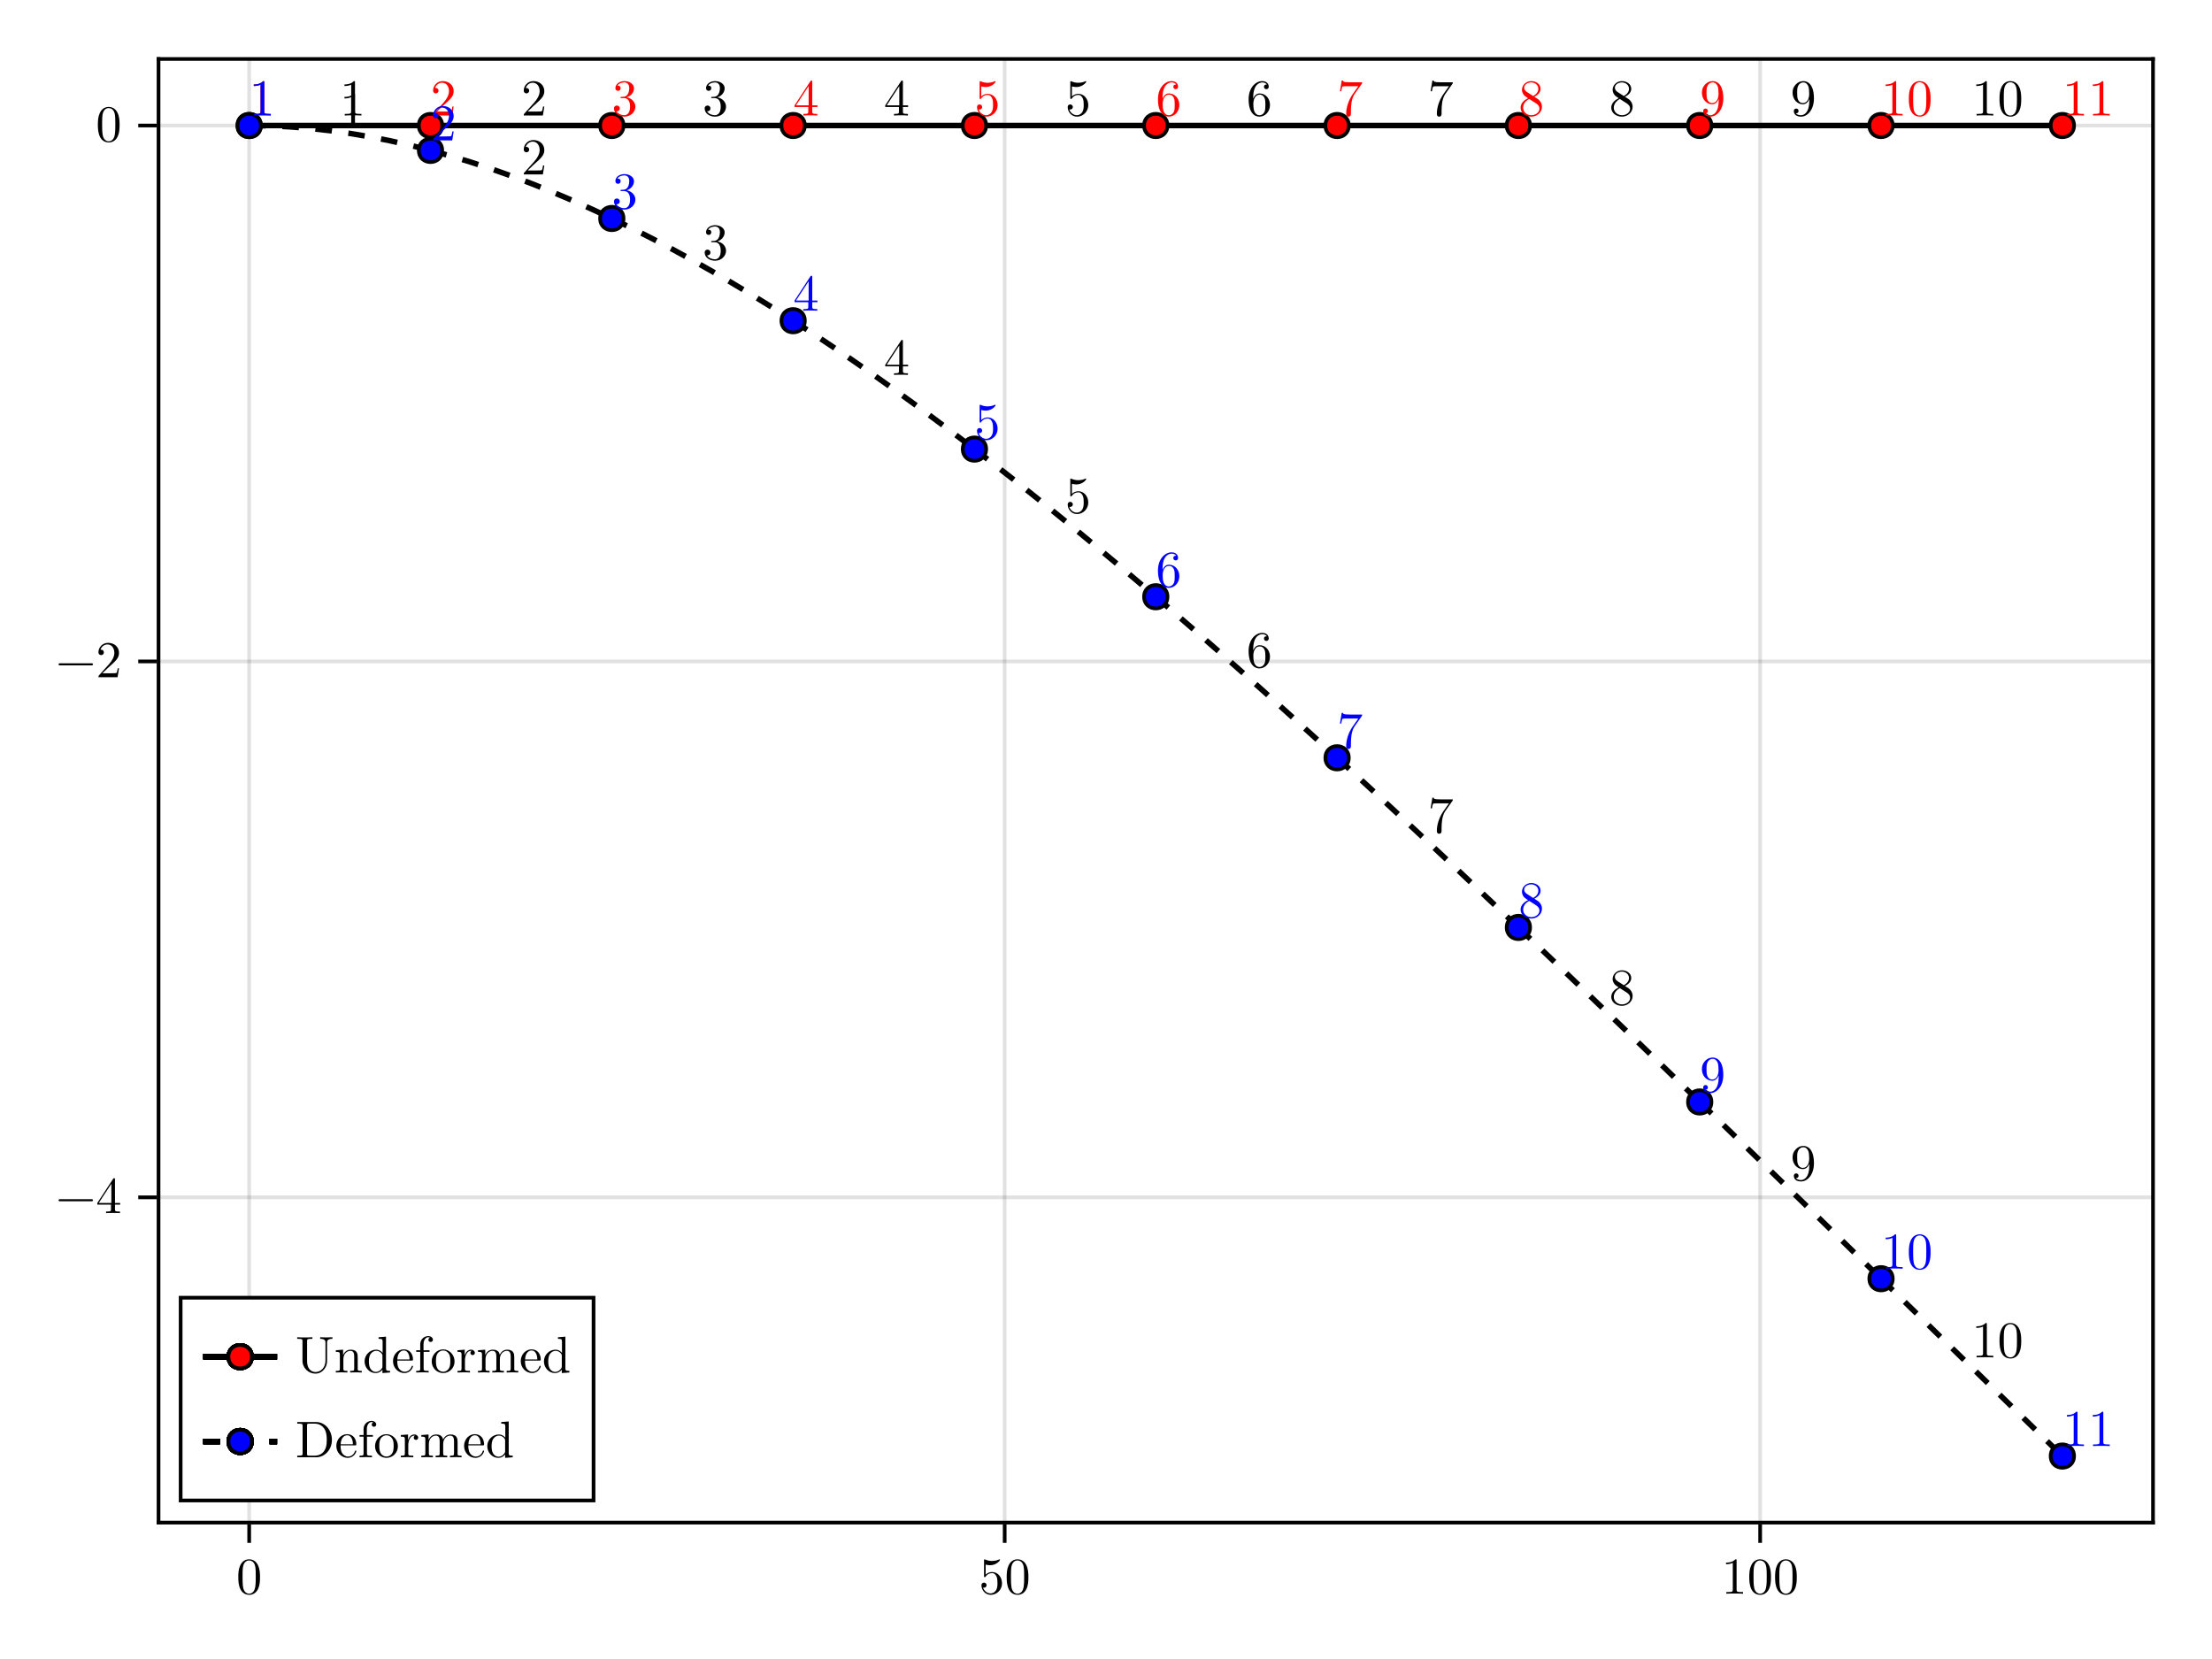 <?xml version="1.0" encoding="UTF-8"?>
<svg xmlns="http://www.w3.org/2000/svg" xmlns:xlink="http://www.w3.org/1999/xlink" width="600" height="450" viewBox="0 0 600 450">
<defs>
<g>
<g id="glyph-0-0-bfbfdca2">
<path d="M 6.438 -4.484 C 6.438 -5.594 6.375 -6.719 5.875 -7.75 C 5.234 -9.094 4.094 -9.328 3.5 -9.328 C 2.656 -9.328 1.641 -8.953 1.062 -7.656 C 0.609 -6.688 0.547 -5.594 0.547 -4.484 C 0.547 -3.438 0.609 -2.172 1.172 -1.109 C 1.781 0.031 2.797 0.312 3.484 0.312 C 4.234 0.312 5.312 0.016 5.922 -1.312 C 6.375 -2.281 6.438 -3.375 6.438 -4.484 Z M 5.281 -4.641 C 5.281 -3.594 5.281 -2.641 5.125 -1.75 C 4.906 -0.422 4.109 0 3.484 0 C 2.938 0 2.109 -0.344 1.859 -1.688 C 1.703 -2.531 1.703 -3.828 1.703 -4.641 C 1.703 -5.547 1.703 -6.469 1.812 -7.219 C 2.094 -8.891 3.141 -9.016 3.484 -9.016 C 3.953 -9.016 4.875 -8.766 5.141 -7.375 C 5.281 -6.594 5.281 -5.531 5.281 -4.641 Z M 5.281 -4.641 "/>
</g>
<g id="glyph-0-1-bfbfdca2">
<path d="M 6.281 -2.812 C 6.281 -4.484 5.141 -5.875 3.625 -5.875 C 2.953 -5.875 2.359 -5.656 1.844 -5.172 L 1.844 -7.891 C 2.125 -7.812 2.594 -7.719 3.031 -7.719 C 4.766 -7.719 5.734 -8.984 5.734 -9.172 C 5.734 -9.25 5.703 -9.328 5.594 -9.328 C 5.594 -9.328 5.562 -9.328 5.484 -9.281 C 5.203 -9.156 4.516 -8.875 3.578 -8.875 C 3.031 -8.875 2.375 -8.969 1.719 -9.266 C 1.609 -9.312 1.547 -9.312 1.547 -9.312 C 1.406 -9.312 1.406 -9.203 1.406 -8.969 L 1.406 -4.828 C 1.406 -4.578 1.406 -4.469 1.609 -4.469 C 1.703 -4.469 1.734 -4.516 1.797 -4.594 C 1.953 -4.812 2.469 -5.578 3.594 -5.578 C 4.328 -5.578 4.672 -4.922 4.781 -4.672 C 5.016 -4.156 5.047 -3.609 5.047 -2.906 C 5.047 -2.422 5.047 -1.578 4.703 -1 C 4.375 -0.453 3.844 -0.078 3.203 -0.078 C 2.188 -0.078 1.391 -0.828 1.141 -1.656 C 1.188 -1.641 1.234 -1.625 1.391 -1.625 C 1.844 -1.625 2.094 -1.969 2.094 -2.312 C 2.094 -2.641 1.844 -3 1.391 -3 C 1.188 -3 0.703 -2.891 0.703 -2.25 C 0.703 -1.047 1.672 0.312 3.234 0.312 C 4.859 0.312 6.281 -1.031 6.281 -2.812 Z M 6.281 -2.812 "/>
</g>
<g id="glyph-0-2-bfbfdca2">
<path d="M 5.859 0 L 5.859 -0.438 L 5.422 -0.438 C 4.156 -0.438 4.109 -0.594 4.109 -1.109 L 4.109 -8.953 C 4.109 -9.297 4.109 -9.328 3.797 -9.328 C 2.922 -8.422 1.688 -8.422 1.25 -8.422 L 1.25 -8 C 1.531 -8 2.359 -8 3.078 -8.359 L 3.078 -1.109 C 3.078 -0.609 3.031 -0.438 1.781 -0.438 L 1.328 -0.438 L 1.328 0 C 1.812 -0.047 3.031 -0.047 3.594 -0.047 C 4.156 -0.047 5.375 -0.047 5.859 0 Z M 5.859 0 "/>
</g>
<g id="glyph-0-3-bfbfdca2">
<path d="M 10.109 -3.5 C 10.109 -3.656 9.984 -3.781 9.828 -3.781 L 1.062 -3.781 C 0.906 -3.781 0.781 -3.656 0.781 -3.5 C 0.781 -3.344 0.906 -3.219 1.062 -3.219 L 9.828 -3.219 C 9.984 -3.219 10.109 -3.344 10.109 -3.5 Z M 10.109 -3.5 "/>
</g>
<g id="glyph-0-4-bfbfdca2">
<path d="M 6.594 -2.312 L 6.594 -2.75 L 5.188 -2.75 L 5.188 -9.109 C 5.188 -9.391 5.188 -9.484 4.969 -9.484 C 4.844 -9.484 4.797 -9.484 4.688 -9.312 L 0.391 -2.75 L 0.391 -2.312 L 4.109 -2.312 L 4.109 -1.094 C 4.109 -0.594 4.094 -0.438 3.047 -0.438 L 2.766 -0.438 L 2.766 0 C 3.328 -0.047 4.062 -0.047 4.641 -0.047 C 5.234 -0.047 5.984 -0.047 6.547 0 L 6.547 -0.438 L 6.266 -0.438 C 5.219 -0.438 5.188 -0.594 5.188 -1.094 L 5.188 -2.312 Z M 4.203 -2.75 L 0.781 -2.75 L 4.203 -7.969 Z M 4.203 -2.75 "/>
</g>
<g id="glyph-0-5-bfbfdca2">
<path d="M 6.281 -2.438 L 5.938 -2.438 C 5.859 -2.016 5.766 -1.406 5.625 -1.188 C 5.531 -1.078 4.609 -1.078 4.297 -1.078 L 1.781 -1.078 L 3.266 -2.516 C 5.453 -4.453 6.281 -5.203 6.281 -6.609 C 6.281 -8.203 5.031 -9.328 3.312 -9.328 C 1.734 -9.328 0.703 -8.031 0.703 -6.797 C 0.703 -6 1.406 -6 1.438 -6 C 1.688 -6 2.172 -6.172 2.172 -6.75 C 2.172 -7.109 1.922 -7.469 1.422 -7.469 C 1.312 -7.469 1.281 -7.469 1.25 -7.469 C 1.562 -8.375 2.328 -8.891 3.141 -8.891 C 4.406 -8.891 5.016 -7.75 5.016 -6.609 C 5.016 -5.484 4.312 -4.375 3.547 -3.516 L 0.859 -0.516 C 0.703 -0.359 0.703 -0.344 0.703 0 L 5.891 0 Z M 6.281 -2.438 "/>
</g>
<g id="glyph-0-6-bfbfdca2">
<path d="M 10.031 -9.125 L 10.031 -9.562 L 8.375 -9.516 L 6.703 -9.562 L 6.703 -9.125 C 8.141 -9.125 8.141 -8.469 8.141 -8.094 L 8.141 -3.234 C 8.141 -1.25 6.797 -0.125 5.453 -0.125 C 4.797 -0.125 3.156 -0.469 3.156 -3.141 L 3.156 -8.469 C 3.156 -8.969 3.172 -9.125 4.25 -9.125 L 4.594 -9.125 L 4.594 -9.562 C 4.109 -9.516 3.062 -9.516 2.531 -9.516 C 2 -9.516 0.953 -9.516 0.469 -9.562 L 0.469 -9.125 L 0.797 -9.125 C 1.875 -9.125 1.906 -8.969 1.906 -8.469 L 1.906 -3.188 C 1.906 -1.219 3.531 0.312 5.438 0.312 C 7.047 0.312 8.297 -1 8.547 -2.594 C 8.578 -2.875 8.578 -3 8.578 -3.562 L 8.578 -8.031 C 8.578 -8.5 8.578 -9.125 10.031 -9.125 Z M 10.031 -9.125 "/>
</g>
<g id="glyph-0-7-bfbfdca2">
<path d="M 7.484 0 L 7.484 -0.438 C 6.766 -0.438 6.406 -0.438 6.391 -0.859 L 6.391 -3.531 C 6.391 -4.734 6.391 -5.172 5.969 -5.672 C 5.766 -5.906 5.312 -6.188 4.5 -6.188 C 3.469 -6.188 2.812 -5.594 2.422 -4.719 L 2.422 -6.188 L 0.453 -6.031 L 0.453 -5.594 C 1.422 -5.594 1.547 -5.5 1.547 -4.812 L 1.547 -1.062 C 1.547 -0.438 1.391 -0.438 0.453 -0.438 L 0.453 0 L 2.031 -0.047 L 3.594 0 L 3.594 -0.438 C 2.656 -0.438 2.5 -0.438 2.5 -1.062 L 2.5 -3.641 C 2.5 -5.094 3.5 -5.875 4.391 -5.875 C 5.281 -5.875 5.438 -5.125 5.438 -4.328 L 5.438 -1.062 C 5.438 -0.438 5.281 -0.438 4.344 -0.438 L 4.344 0 L 5.922 -0.047 Z M 7.484 0 "/>
</g>
<g id="glyph-0-8-bfbfdca2">
<path d="M 7.375 0 L 7.375 -0.438 C 6.391 -0.438 6.281 -0.531 6.281 -1.219 L 6.281 -9.719 L 4.266 -9.562 L 4.266 -9.125 C 5.25 -9.125 5.359 -9.031 5.359 -8.344 L 5.359 -5.312 C 4.953 -5.828 4.359 -6.188 3.594 -6.188 C 1.953 -6.188 0.469 -4.812 0.469 -3.016 C 0.469 -1.234 1.844 0.156 3.438 0.156 C 4.344 0.156 4.969 -0.328 5.312 -0.766 L 5.312 0.156 Z M 5.312 -1.656 C 5.312 -1.406 5.312 -1.375 5.172 -1.141 C 4.75 -0.469 4.109 -0.156 3.516 -0.156 C 2.891 -0.156 2.375 -0.516 2.047 -1.047 C 1.688 -1.625 1.641 -2.422 1.641 -3 C 1.641 -3.516 1.672 -4.359 2.078 -4.984 C 2.359 -5.422 2.891 -5.875 3.656 -5.875 C 4.141 -5.875 4.734 -5.672 5.172 -5.047 C 5.312 -4.797 5.312 -4.781 5.312 -4.516 Z M 5.312 -1.656 "/>
</g>
<g id="glyph-0-9-bfbfdca2">
<path d="M 5.812 -1.672 C 5.812 -1.812 5.703 -1.828 5.625 -1.828 C 5.5 -1.828 5.469 -1.75 5.453 -1.641 C 4.953 -0.203 3.703 -0.203 3.562 -0.203 C 2.859 -0.203 2.297 -0.609 1.969 -1.141 C 1.547 -1.812 1.547 -2.734 1.547 -3.234 L 5.453 -3.234 C 5.766 -3.234 5.812 -3.234 5.812 -3.531 C 5.812 -4.906 5.047 -6.266 3.297 -6.266 C 1.688 -6.266 0.391 -4.828 0.391 -3.078 C 0.391 -1.203 1.859 0.156 3.469 0.156 C 5.188 0.156 5.812 -1.406 5.812 -1.672 Z M 4.891 -3.531 L 1.562 -3.531 C 1.656 -5.609 2.828 -5.969 3.297 -5.969 C 4.75 -5.969 4.891 -4.078 4.891 -3.531 Z M 4.891 -3.531 "/>
</g>
<g id="glyph-0-10-bfbfdca2">
<path d="M 5 -8.891 C 5 -9.406 4.484 -9.875 3.734 -9.875 C 2.766 -9.875 1.562 -9.125 1.562 -7.641 L 1.562 -6.031 L 0.469 -6.031 L 0.469 -5.594 L 1.562 -5.594 L 1.562 -1.062 C 1.562 -0.438 1.406 -0.438 0.469 -0.438 L 0.469 0 L 2.078 -0.047 C 2.625 -0.047 3.297 -0.047 3.844 0 L 3.844 -0.438 L 3.562 -0.438 C 2.516 -0.438 2.484 -0.594 2.484 -1.094 L 2.484 -5.594 L 4.094 -5.594 L 4.094 -6.031 L 2.453 -6.031 L 2.453 -7.656 C 2.453 -8.891 3.125 -9.562 3.734 -9.562 C 3.781 -9.562 3.984 -9.562 4.203 -9.469 C 4.031 -9.406 3.781 -9.219 3.781 -8.875 C 3.781 -8.547 4 -8.281 4.375 -8.281 C 4.781 -8.281 5 -8.547 5 -8.891 Z M 5 -8.891 "/>
</g>
<g id="glyph-0-11-bfbfdca2">
<path d="M 6.594 -3 C 6.594 -4.781 5.188 -6.266 3.5 -6.266 C 1.75 -6.266 0.391 -4.75 0.391 -3 C 0.391 -1.188 1.844 0.156 3.484 0.156 C 5.188 0.156 6.594 -1.219 6.594 -3 Z M 5.438 -3.109 C 5.438 -2.609 5.438 -1.844 5.125 -1.234 C 4.812 -0.609 4.203 -0.203 3.5 -0.203 C 2.891 -0.203 2.281 -0.484 1.906 -1.141 C 1.547 -1.75 1.547 -2.609 1.547 -3.109 C 1.547 -3.656 1.547 -4.406 1.891 -5.031 C 2.266 -5.672 2.922 -5.969 3.484 -5.969 C 4.109 -5.969 4.703 -5.656 5.062 -5.047 C 5.438 -4.453 5.438 -3.641 5.438 -3.109 Z M 5.438 -3.109 "/>
</g>
<g id="glyph-0-12-bfbfdca2">
<path d="M 5.094 -5.328 C 5.094 -5.781 4.656 -6.188 4.062 -6.188 C 3.031 -6.188 2.531 -5.25 2.344 -4.641 L 2.344 -6.188 L 0.391 -6.031 L 0.391 -5.594 C 1.375 -5.594 1.484 -5.5 1.484 -4.812 L 1.484 -1.062 C 1.484 -0.438 1.328 -0.438 0.391 -0.438 L 0.391 0 L 1.984 -0.047 C 2.547 -0.047 3.203 -0.047 3.766 0 L 3.766 -0.438 L 3.469 -0.438 C 2.438 -0.438 2.406 -0.594 2.406 -1.094 L 2.406 -3.25 C 2.406 -4.641 3 -5.875 4.062 -5.875 C 4.156 -5.875 4.188 -5.875 4.219 -5.859 C 4.172 -5.859 3.891 -5.688 3.891 -5.312 C 3.891 -4.922 4.188 -4.719 4.5 -4.719 C 4.75 -4.719 5.094 -4.891 5.094 -5.328 Z M 5.094 -5.328 "/>
</g>
<g id="glyph-0-13-bfbfdca2">
<path d="M 11.375 0 L 11.375 -0.438 C 10.656 -0.438 10.297 -0.438 10.297 -0.859 L 10.297 -3.531 C 10.297 -4.734 10.297 -5.172 9.859 -5.672 C 9.656 -5.906 9.203 -6.188 8.391 -6.188 C 7.203 -6.188 6.594 -5.344 6.359 -4.812 C 6.156 -6.031 5.125 -6.188 4.5 -6.188 C 3.469 -6.188 2.812 -5.594 2.422 -4.719 L 2.422 -6.188 L 0.453 -6.031 L 0.453 -5.594 C 1.422 -5.594 1.547 -5.5 1.547 -4.812 L 1.547 -1.062 C 1.547 -0.438 1.391 -0.438 0.453 -0.438 L 0.453 0 L 2.031 -0.047 L 3.594 0 L 3.594 -0.438 C 2.656 -0.438 2.5 -0.438 2.5 -1.062 L 2.5 -3.641 C 2.5 -5.094 3.5 -5.875 4.391 -5.875 C 5.281 -5.875 5.438 -5.125 5.438 -4.328 L 5.438 -1.062 C 5.438 -0.438 5.281 -0.438 4.344 -0.438 L 4.344 0 L 5.922 -0.047 L 7.484 0 L 7.484 -0.438 C 6.547 -0.438 6.391 -0.438 6.391 -1.062 L 6.391 -3.641 C 6.391 -5.094 7.391 -5.875 8.281 -5.875 C 9.172 -5.875 9.328 -5.125 9.328 -4.328 L 9.328 -1.062 C 9.328 -0.438 9.172 -0.438 8.234 -0.438 L 8.234 0 L 9.812 -0.047 Z M 11.375 0 "/>
</g>
<g id="glyph-0-14-bfbfdca2">
<path d="M 9.891 -4.703 C 9.891 -7.359 8.016 -9.562 5.609 -9.562 L 0.484 -9.562 L 0.484 -9.125 L 0.828 -9.125 C 1.906 -9.125 1.938 -8.969 1.938 -8.469 L 1.938 -1.094 C 1.938 -0.594 1.906 -0.438 0.828 -0.438 L 0.484 -0.438 L 0.484 0 L 5.609 0 C 7.969 0 9.891 -2.078 9.891 -4.703 Z M 8.5 -4.703 C 8.5 -3.156 8.234 -2.312 7.734 -1.625 C 7.453 -1.25 6.656 -0.438 5.234 -0.438 L 3.828 -0.438 C 3.156 -0.438 3.141 -0.531 3.141 -1 L 3.141 -8.562 C 3.141 -9.031 3.156 -9.125 3.828 -9.125 L 5.219 -9.125 C 6.094 -9.125 7.062 -8.812 7.766 -7.828 C 8.375 -7 8.5 -5.797 8.5 -4.703 Z M 8.5 -4.703 "/>
</g>
<g id="glyph-1-0-bfbfdca2">
<path d="M 5.859 0 L 5.859 -0.438 L 5.422 -0.438 C 4.156 -0.438 4.109 -0.594 4.109 -1.109 L 4.109 -8.953 C 4.109 -9.297 4.109 -9.328 3.797 -9.328 C 2.922 -8.422 1.688 -8.422 1.25 -8.422 L 1.25 -8 C 1.531 -8 2.359 -8 3.078 -8.359 L 3.078 -1.109 C 3.078 -0.609 3.031 -0.438 1.781 -0.438 L 1.328 -0.438 L 1.328 0 C 1.812 -0.047 3.031 -0.047 3.594 -0.047 C 4.156 -0.047 5.375 -0.047 5.859 0 Z M 5.859 0 "/>
</g>
<g id="glyph-1-1-bfbfdca2">
<path d="M 6.281 -2.438 L 5.938 -2.438 C 5.859 -2.016 5.766 -1.406 5.625 -1.188 C 5.531 -1.078 4.609 -1.078 4.297 -1.078 L 1.781 -1.078 L 3.266 -2.516 C 5.453 -4.453 6.281 -5.203 6.281 -6.609 C 6.281 -8.203 5.031 -9.328 3.312 -9.328 C 1.734 -9.328 0.703 -8.031 0.703 -6.797 C 0.703 -6 1.406 -6 1.438 -6 C 1.688 -6 2.172 -6.172 2.172 -6.75 C 2.172 -7.109 1.922 -7.469 1.422 -7.469 C 1.312 -7.469 1.281 -7.469 1.25 -7.469 C 1.562 -8.375 2.328 -8.891 3.141 -8.891 C 4.406 -8.891 5.016 -7.75 5.016 -6.609 C 5.016 -5.484 4.312 -4.375 3.547 -3.516 L 0.859 -0.516 C 0.703 -0.359 0.703 -0.344 0.703 0 L 5.891 0 Z M 6.281 -2.438 "/>
</g>
<g id="glyph-1-2-bfbfdca2">
<path d="M 6.391 -2.391 C 6.391 -3.547 5.516 -4.641 4.062 -4.922 C 5.203 -5.312 6.016 -6.281 6.016 -7.391 C 6.016 -8.547 4.781 -9.328 3.438 -9.328 C 2.031 -9.328 0.969 -8.484 0.969 -7.422 C 0.969 -6.953 1.281 -6.688 1.688 -6.688 C 2.109 -6.688 2.391 -7 2.391 -7.406 C 2.391 -8.109 1.734 -8.109 1.531 -8.109 C 1.953 -8.797 2.891 -8.969 3.391 -8.969 C 3.969 -8.969 4.734 -8.672 4.734 -7.406 C 4.734 -7.234 4.703 -6.422 4.344 -5.812 C 3.922 -5.141 3.438 -5.094 3.094 -5.078 C 2.984 -5.062 2.641 -5.047 2.547 -5.047 C 2.438 -5.031 2.344 -5.016 2.344 -4.875 C 2.344 -4.719 2.438 -4.719 2.672 -4.719 L 3.297 -4.719 C 4.438 -4.719 4.953 -3.766 4.953 -2.391 C 4.953 -0.484 3.984 -0.078 3.375 -0.078 C 2.766 -0.078 1.719 -0.328 1.234 -1.141 C 1.719 -1.078 2.156 -1.391 2.156 -1.922 C 2.156 -2.422 1.781 -2.703 1.375 -2.703 C 1.031 -2.703 0.594 -2.5 0.594 -1.891 C 0.594 -0.609 1.891 0.312 3.422 0.312 C 5.125 0.312 6.391 -0.969 6.391 -2.391 Z M 6.391 -2.391 "/>
</g>
<g id="glyph-1-3-bfbfdca2">
<path d="M 6.594 -2.312 L 6.594 -2.75 L 5.188 -2.75 L 5.188 -9.109 C 5.188 -9.391 5.188 -9.484 4.969 -9.484 C 4.844 -9.484 4.797 -9.484 4.688 -9.312 L 0.391 -2.75 L 0.391 -2.312 L 4.109 -2.312 L 4.109 -1.094 C 4.109 -0.594 4.094 -0.438 3.047 -0.438 L 2.766 -0.438 L 2.766 0 C 3.328 -0.047 4.062 -0.047 4.641 -0.047 C 5.234 -0.047 5.984 -0.047 6.547 0 L 6.547 -0.438 L 6.266 -0.438 C 5.219 -0.438 5.188 -0.594 5.188 -1.094 L 5.188 -2.312 Z M 4.203 -2.75 L 0.781 -2.75 L 4.203 -7.969 Z M 4.203 -2.75 "/>
</g>
<g id="glyph-1-4-bfbfdca2">
<path d="M 6.281 -2.812 C 6.281 -4.484 5.141 -5.875 3.625 -5.875 C 2.953 -5.875 2.359 -5.656 1.844 -5.172 L 1.844 -7.891 C 2.125 -7.812 2.594 -7.719 3.031 -7.719 C 4.766 -7.719 5.734 -8.984 5.734 -9.172 C 5.734 -9.25 5.703 -9.328 5.594 -9.328 C 5.594 -9.328 5.562 -9.328 5.484 -9.281 C 5.203 -9.156 4.516 -8.875 3.578 -8.875 C 3.031 -8.875 2.375 -8.969 1.719 -9.266 C 1.609 -9.312 1.547 -9.312 1.547 -9.312 C 1.406 -9.312 1.406 -9.203 1.406 -8.969 L 1.406 -4.828 C 1.406 -4.578 1.406 -4.469 1.609 -4.469 C 1.703 -4.469 1.734 -4.516 1.797 -4.594 C 1.953 -4.812 2.469 -5.578 3.594 -5.578 C 4.328 -5.578 4.672 -4.922 4.781 -4.672 C 5.016 -4.156 5.047 -3.609 5.047 -2.906 C 5.047 -2.422 5.047 -1.578 4.703 -1 C 4.375 -0.453 3.844 -0.078 3.203 -0.078 C 2.188 -0.078 1.391 -0.828 1.141 -1.656 C 1.188 -1.641 1.234 -1.625 1.391 -1.625 C 1.844 -1.625 2.094 -1.969 2.094 -2.312 C 2.094 -2.641 1.844 -3 1.391 -3 C 1.188 -3 0.703 -2.891 0.703 -2.25 C 0.703 -1.047 1.672 0.312 3.234 0.312 C 4.859 0.312 6.281 -1.031 6.281 -2.812 Z M 6.281 -2.812 "/>
</g>
<g id="glyph-1-5-bfbfdca2">
<path d="M 6.391 -2.859 C 6.391 -4.641 5.156 -5.984 3.594 -5.984 C 2.641 -5.984 2.125 -5.266 1.844 -4.594 L 1.844 -4.922 C 1.844 -8.469 3.578 -8.969 4.297 -8.969 C 4.641 -8.969 5.219 -8.891 5.531 -8.406 C 5.312 -8.406 4.766 -8.406 4.766 -7.781 C 4.766 -7.344 5.094 -7.141 5.406 -7.141 C 5.625 -7.141 6.047 -7.266 6.047 -7.812 C 6.047 -8.656 5.438 -9.328 4.266 -9.328 C 2.484 -9.328 0.594 -7.516 0.594 -4.422 C 0.594 -0.688 2.219 0.312 3.516 0.312 C 5.062 0.312 6.391 -1.016 6.391 -2.859 Z M 5.141 -2.875 C 5.141 -2.203 5.141 -1.5 4.906 -1 C 4.484 -0.156 3.844 -0.078 3.516 -0.078 C 2.625 -0.078 2.219 -0.922 2.125 -1.141 C 1.875 -1.797 1.875 -2.906 1.875 -3.156 C 1.875 -4.25 2.328 -5.656 3.578 -5.656 C 3.812 -5.656 4.453 -5.656 4.891 -4.781 C 5.141 -4.266 5.141 -3.562 5.141 -2.875 Z M 5.141 -2.875 "/>
</g>
<g id="glyph-1-6-bfbfdca2">
<path d="M 6.797 -9.016 L 3.391 -9.016 C 1.688 -9.016 1.656 -9.203 1.594 -9.469 L 1.25 -9.469 L 0.781 -6.578 L 1.141 -6.578 C 1.172 -6.797 1.297 -7.688 1.484 -7.859 C 1.578 -7.938 2.672 -7.938 2.859 -7.938 L 5.75 -7.938 L 4.188 -5.719 C 2.922 -3.844 2.469 -1.891 2.469 -0.469 C 2.469 -0.328 2.469 0.312 3.109 0.312 C 3.75 0.312 3.75 -0.328 3.75 -0.469 L 3.75 -1.172 C 3.75 -1.953 3.797 -2.719 3.906 -3.469 C 3.969 -3.797 4.156 -5 4.781 -5.859 L 6.656 -8.531 C 6.797 -8.688 6.797 -8.719 6.797 -9.016 Z M 6.797 -9.016 "/>
</g>
<g id="glyph-1-7-bfbfdca2">
<path d="M 6.391 -2.359 C 6.391 -2.859 6.25 -3.484 5.719 -4.078 C 5.453 -4.375 5.219 -4.516 4.328 -5.062 C 5.328 -5.594 6.016 -6.312 6.016 -7.234 C 6.016 -8.531 4.781 -9.328 3.5 -9.328 C 2.094 -9.328 0.969 -8.281 0.969 -6.984 C 0.969 -6.734 1 -6.109 1.578 -5.453 C 1.734 -5.281 2.25 -4.922 2.609 -4.688 C 1.797 -4.281 0.594 -3.5 0.594 -2.109 C 0.594 -0.625 2.016 0.312 3.484 0.312 C 5.062 0.312 6.391 -0.859 6.391 -2.359 Z M 5.406 -7.234 C 5.406 -6.438 4.859 -5.766 4.016 -5.281 L 2.281 -6.391 C 1.641 -6.812 1.578 -7.297 1.578 -7.531 C 1.578 -8.391 2.484 -8.969 3.484 -8.969 C 4.516 -8.969 5.406 -8.25 5.406 -7.234 Z M 5.703 -1.844 C 5.703 -0.812 4.641 -0.078 3.5 -0.078 C 2.297 -0.078 1.281 -0.953 1.281 -2.109 C 1.281 -2.922 1.734 -3.828 2.922 -4.484 L 4.641 -3.391 C 5.047 -3.125 5.703 -2.703 5.703 -1.844 Z M 5.703 -1.844 "/>
</g>
<g id="glyph-1-8-bfbfdca2">
<path d="M 6.391 -4.609 C 6.391 -8.375 4.781 -9.328 3.547 -9.328 C 2.766 -9.328 2.094 -9.078 1.484 -8.438 C 0.906 -7.812 0.594 -7.219 0.594 -6.172 C 0.594 -4.422 1.812 -3.047 3.391 -3.047 C 4.234 -3.047 4.812 -3.641 5.141 -4.453 L 5.141 -4 C 5.141 -0.734 3.688 -0.078 2.875 -0.078 C 2.625 -0.078 1.875 -0.109 1.5 -0.594 C 2.109 -0.594 2.219 -1 2.219 -1.234 C 2.219 -1.672 1.891 -1.875 1.578 -1.875 C 1.359 -1.875 0.938 -1.75 0.938 -1.203 C 0.938 -0.266 1.688 0.312 2.891 0.312 C 4.688 0.312 6.391 -1.594 6.391 -4.609 Z M 5.109 -5.891 C 5.109 -4.734 4.641 -3.375 3.406 -3.375 C 3.172 -3.375 2.531 -3.375 2.094 -4.25 C 1.844 -4.781 1.844 -5.469 1.844 -6.156 C 1.844 -6.922 1.844 -7.578 2.141 -8.094 C 2.516 -8.797 3.047 -8.969 3.547 -8.969 C 4.188 -8.969 4.641 -8.5 4.891 -7.875 C 5.047 -7.422 5.109 -6.531 5.109 -5.891 Z M 5.109 -5.891 "/>
</g>
<g id="glyph-1-9-bfbfdca2">
<path d="M 6.438 -4.484 C 6.438 -5.594 6.375 -6.719 5.875 -7.75 C 5.234 -9.094 4.094 -9.328 3.5 -9.328 C 2.656 -9.328 1.641 -8.953 1.062 -7.656 C 0.609 -6.688 0.547 -5.594 0.547 -4.484 C 0.547 -3.438 0.609 -2.172 1.172 -1.109 C 1.781 0.031 2.797 0.312 3.484 0.312 C 4.234 0.312 5.312 0.016 5.922 -1.312 C 6.375 -2.281 6.438 -3.375 6.438 -4.484 Z M 5.281 -4.641 C 5.281 -3.594 5.281 -2.641 5.125 -1.75 C 4.906 -0.422 4.109 0 3.484 0 C 2.938 0 2.109 -0.344 1.859 -1.688 C 1.703 -2.531 1.703 -3.828 1.703 -4.641 C 1.703 -5.547 1.703 -6.469 1.812 -7.219 C 2.094 -8.891 3.141 -9.016 3.484 -9.016 C 3.953 -9.016 4.875 -8.766 5.141 -7.375 C 5.281 -6.594 5.281 -5.531 5.281 -4.641 Z M 5.281 -4.641 "/>
</g>
<g id="glyph-2-0-bfbfdca2">
<path d="M 6.438 -4.484 C 6.438 -5.594 6.375 -6.719 5.875 -7.75 C 5.234 -9.094 4.094 -9.328 3.5 -9.328 C 2.656 -9.328 1.641 -8.953 1.062 -7.656 C 0.609 -6.688 0.547 -5.594 0.547 -4.484 C 0.547 -3.438 0.609 -2.172 1.172 -1.109 C 1.781 0.031 2.797 0.312 3.484 0.312 C 4.234 0.312 5.312 0.016 5.922 -1.312 C 6.375 -2.281 6.438 -3.375 6.438 -4.484 Z M 5.281 -4.641 C 5.281 -3.594 5.281 -2.641 5.125 -1.75 C 4.906 -0.422 4.109 0 3.484 0 C 2.938 0 2.109 -0.344 1.859 -1.688 C 1.703 -2.531 1.703 -3.828 1.703 -4.641 C 1.703 -5.547 1.703 -6.469 1.812 -7.219 C 2.094 -8.891 3.141 -9.016 3.484 -9.016 C 3.953 -9.016 4.875 -8.766 5.141 -7.375 C 5.281 -6.594 5.281 -5.531 5.281 -4.641 Z M 5.281 -4.641 "/>
</g>
<g id="glyph-3-0-bfbfdca2">
<path d="M 5.859 0 L 5.859 -0.438 L 5.422 -0.438 C 4.156 -0.438 4.109 -0.594 4.109 -1.109 L 4.109 -8.953 C 4.109 -9.297 4.109 -9.328 3.797 -9.328 C 2.922 -8.422 1.688 -8.422 1.25 -8.422 L 1.25 -8 C 1.531 -8 2.359 -8 3.078 -8.359 L 3.078 -1.109 C 3.078 -0.609 3.031 -0.438 1.781 -0.438 L 1.328 -0.438 L 1.328 0 C 1.812 -0.047 3.031 -0.047 3.594 -0.047 C 4.156 -0.047 5.375 -0.047 5.859 0 Z M 5.859 0 "/>
</g>
<g id="glyph-3-1-bfbfdca2">
<path d="M 6.281 -2.438 L 5.938 -2.438 C 5.859 -2.016 5.766 -1.406 5.625 -1.188 C 5.531 -1.078 4.609 -1.078 4.297 -1.078 L 1.781 -1.078 L 3.266 -2.516 C 5.453 -4.453 6.281 -5.203 6.281 -6.609 C 6.281 -8.203 5.031 -9.328 3.312 -9.328 C 1.734 -9.328 0.703 -8.031 0.703 -6.797 C 0.703 -6 1.406 -6 1.438 -6 C 1.688 -6 2.172 -6.172 2.172 -6.75 C 2.172 -7.109 1.922 -7.469 1.422 -7.469 C 1.312 -7.469 1.281 -7.469 1.25 -7.469 C 1.562 -8.375 2.328 -8.891 3.141 -8.891 C 4.406 -8.891 5.016 -7.75 5.016 -6.609 C 5.016 -5.484 4.312 -4.375 3.547 -3.516 L 0.859 -0.516 C 0.703 -0.359 0.703 -0.344 0.703 0 L 5.891 0 Z M 6.281 -2.438 "/>
</g>
<g id="glyph-4-0-bfbfdca2">
<path d="M 6.391 -2.391 C 6.391 -3.547 5.516 -4.641 4.062 -4.922 C 5.203 -5.312 6.016 -6.281 6.016 -7.391 C 6.016 -8.547 4.781 -9.328 3.438 -9.328 C 2.031 -9.328 0.969 -8.484 0.969 -7.422 C 0.969 -6.953 1.281 -6.688 1.688 -6.688 C 2.109 -6.688 2.391 -7 2.391 -7.406 C 2.391 -8.109 1.734 -8.109 1.531 -8.109 C 1.953 -8.797 2.891 -8.969 3.391 -8.969 C 3.969 -8.969 4.734 -8.672 4.734 -7.406 C 4.734 -7.234 4.703 -6.422 4.344 -5.812 C 3.922 -5.141 3.438 -5.094 3.094 -5.078 C 2.984 -5.062 2.641 -5.047 2.547 -5.047 C 2.438 -5.031 2.344 -5.016 2.344 -4.875 C 2.344 -4.719 2.438 -4.719 2.672 -4.719 L 3.297 -4.719 C 4.438 -4.719 4.953 -3.766 4.953 -2.391 C 4.953 -0.484 3.984 -0.078 3.375 -0.078 C 2.766 -0.078 1.719 -0.328 1.234 -1.141 C 1.719 -1.078 2.156 -1.391 2.156 -1.922 C 2.156 -2.422 1.781 -2.703 1.375 -2.703 C 1.031 -2.703 0.594 -2.5 0.594 -1.891 C 0.594 -0.609 1.891 0.312 3.422 0.312 C 5.125 0.312 6.391 -0.969 6.391 -2.391 Z M 6.391 -2.391 "/>
</g>
<g id="glyph-5-0-bfbfdca2">
<path d="M 6.594 -2.312 L 6.594 -2.75 L 5.188 -2.75 L 5.188 -9.109 C 5.188 -9.391 5.188 -9.484 4.969 -9.484 C 4.844 -9.484 4.797 -9.484 4.688 -9.312 L 0.391 -2.75 L 0.391 -2.312 L 4.109 -2.312 L 4.109 -1.094 C 4.109 -0.594 4.094 -0.438 3.047 -0.438 L 2.766 -0.438 L 2.766 0 C 3.328 -0.047 4.062 -0.047 4.641 -0.047 C 5.234 -0.047 5.984 -0.047 6.547 0 L 6.547 -0.438 L 6.266 -0.438 C 5.219 -0.438 5.188 -0.594 5.188 -1.094 L 5.188 -2.312 Z M 4.203 -2.75 L 0.781 -2.75 L 4.203 -7.969 Z M 4.203 -2.75 "/>
</g>
<g id="glyph-5-1-bfbfdca2">
<path d="M 6.391 -2.859 C 6.391 -4.641 5.156 -5.984 3.594 -5.984 C 2.641 -5.984 2.125 -5.266 1.844 -4.594 L 1.844 -4.922 C 1.844 -8.469 3.578 -8.969 4.297 -8.969 C 4.641 -8.969 5.219 -8.891 5.531 -8.406 C 5.312 -8.406 4.766 -8.406 4.766 -7.781 C 4.766 -7.344 5.094 -7.141 5.406 -7.141 C 5.625 -7.141 6.047 -7.266 6.047 -7.812 C 6.047 -8.656 5.438 -9.328 4.266 -9.328 C 2.484 -9.328 0.594 -7.516 0.594 -4.422 C 0.594 -0.688 2.219 0.312 3.516 0.312 C 5.062 0.312 6.391 -1.016 6.391 -2.859 Z M 5.141 -2.875 C 5.141 -2.203 5.141 -1.5 4.906 -1 C 4.484 -0.156 3.844 -0.078 3.516 -0.078 C 2.625 -0.078 2.219 -0.922 2.125 -1.141 C 1.875 -1.797 1.875 -2.906 1.875 -3.156 C 1.875 -4.25 2.328 -5.656 3.578 -5.656 C 3.812 -5.656 4.453 -5.656 4.891 -4.781 C 5.141 -4.266 5.141 -3.562 5.141 -2.875 Z M 5.141 -2.875 "/>
</g>
<g id="glyph-5-2-bfbfdca2">
<path d="M 6.797 -9.016 L 3.391 -9.016 C 1.688 -9.016 1.656 -9.203 1.594 -9.469 L 1.25 -9.469 L 0.781 -6.578 L 1.141 -6.578 C 1.172 -6.797 1.297 -7.688 1.484 -7.859 C 1.578 -7.938 2.672 -7.938 2.859 -7.938 L 5.75 -7.938 L 4.188 -5.719 C 2.922 -3.844 2.469 -1.891 2.469 -0.469 C 2.469 -0.328 2.469 0.312 3.109 0.312 C 3.75 0.312 3.75 -0.328 3.75 -0.469 L 3.75 -1.172 C 3.75 -1.953 3.797 -2.719 3.906 -3.469 C 3.969 -3.797 4.156 -5 4.781 -5.859 L 6.656 -8.531 C 6.797 -8.688 6.797 -8.719 6.797 -9.016 Z M 6.797 -9.016 "/>
</g>
<g id="glyph-5-3-bfbfdca2">
<path d="M 6.391 -2.359 C 6.391 -2.859 6.25 -3.484 5.719 -4.078 C 5.453 -4.375 5.219 -4.516 4.328 -5.062 C 5.328 -5.594 6.016 -6.312 6.016 -7.234 C 6.016 -8.531 4.781 -9.328 3.5 -9.328 C 2.094 -9.328 0.969 -8.281 0.969 -6.984 C 0.969 -6.734 1 -6.109 1.578 -5.453 C 1.734 -5.281 2.25 -4.922 2.609 -4.688 C 1.797 -4.281 0.594 -3.5 0.594 -2.109 C 0.594 -0.625 2.016 0.312 3.484 0.312 C 5.062 0.312 6.391 -0.859 6.391 -2.359 Z M 5.406 -7.234 C 5.406 -6.438 4.859 -5.766 4.016 -5.281 L 2.281 -6.391 C 1.641 -6.812 1.578 -7.297 1.578 -7.531 C 1.578 -8.391 2.484 -8.969 3.484 -8.969 C 4.516 -8.969 5.406 -8.25 5.406 -7.234 Z M 5.703 -1.844 C 5.703 -0.812 4.641 -0.078 3.5 -0.078 C 2.297 -0.078 1.281 -0.953 1.281 -2.109 C 1.281 -2.922 1.734 -3.828 2.922 -4.484 L 4.641 -3.391 C 5.047 -3.125 5.703 -2.703 5.703 -1.844 Z M 5.703 -1.844 "/>
</g>
<g id="glyph-5-4-bfbfdca2">
<path d="M 6.391 -4.609 C 6.391 -8.375 4.781 -9.328 3.547 -9.328 C 2.766 -9.328 2.094 -9.078 1.484 -8.438 C 0.906 -7.812 0.594 -7.219 0.594 -6.172 C 0.594 -4.422 1.812 -3.047 3.391 -3.047 C 4.234 -3.047 4.812 -3.641 5.141 -4.453 L 5.141 -4 C 5.141 -0.734 3.688 -0.078 2.875 -0.078 C 2.625 -0.078 1.875 -0.109 1.5 -0.594 C 2.109 -0.594 2.219 -1 2.219 -1.234 C 2.219 -1.672 1.891 -1.875 1.578 -1.875 C 1.359 -1.875 0.938 -1.75 0.938 -1.203 C 0.938 -0.266 1.688 0.312 2.891 0.312 C 4.688 0.312 6.391 -1.594 6.391 -4.609 Z M 5.109 -5.891 C 5.109 -4.734 4.641 -3.375 3.406 -3.375 C 3.172 -3.375 2.531 -3.375 2.094 -4.25 C 1.844 -4.781 1.844 -5.469 1.844 -6.156 C 1.844 -6.922 1.844 -7.578 2.141 -8.094 C 2.516 -8.797 3.047 -8.969 3.547 -8.969 C 4.188 -8.969 4.641 -8.5 4.891 -7.875 C 5.047 -7.422 5.109 -6.531 5.109 -5.891 Z M 5.109 -5.891 "/>
</g>
<g id="glyph-5-5-bfbfdca2">
<path d="M 5.859 0 L 5.859 -0.438 L 5.422 -0.438 C 4.156 -0.438 4.109 -0.594 4.109 -1.109 L 4.109 -8.953 C 4.109 -9.297 4.109 -9.328 3.797 -9.328 C 2.922 -8.422 1.688 -8.422 1.25 -8.422 L 1.25 -8 C 1.531 -8 2.359 -8 3.078 -8.359 L 3.078 -1.109 C 3.078 -0.609 3.031 -0.438 1.781 -0.438 L 1.328 -0.438 L 1.328 0 C 1.812 -0.047 3.031 -0.047 3.594 -0.047 C 4.156 -0.047 5.375 -0.047 5.859 0 Z M 5.859 0 "/>
</g>
<g id="glyph-5-6-bfbfdca2">
<path d="M 6.391 -2.391 C 6.391 -3.547 5.516 -4.641 4.062 -4.922 C 5.203 -5.312 6.016 -6.281 6.016 -7.391 C 6.016 -8.547 4.781 -9.328 3.438 -9.328 C 2.031 -9.328 0.969 -8.484 0.969 -7.422 C 0.969 -6.953 1.281 -6.688 1.688 -6.688 C 2.109 -6.688 2.391 -7 2.391 -7.406 C 2.391 -8.109 1.734 -8.109 1.531 -8.109 C 1.953 -8.797 2.891 -8.969 3.391 -8.969 C 3.969 -8.969 4.734 -8.672 4.734 -7.406 C 4.734 -7.234 4.703 -6.422 4.344 -5.812 C 3.922 -5.141 3.438 -5.094 3.094 -5.078 C 2.984 -5.062 2.641 -5.047 2.547 -5.047 C 2.438 -5.031 2.344 -5.016 2.344 -4.875 C 2.344 -4.719 2.438 -4.719 2.672 -4.719 L 3.297 -4.719 C 4.438 -4.719 4.953 -3.766 4.953 -2.391 C 4.953 -0.484 3.984 -0.078 3.375 -0.078 C 2.766 -0.078 1.719 -0.328 1.234 -1.141 C 1.719 -1.078 2.156 -1.391 2.156 -1.922 C 2.156 -2.422 1.781 -2.703 1.375 -2.703 C 1.031 -2.703 0.594 -2.5 0.594 -1.891 C 0.594 -0.609 1.891 0.312 3.422 0.312 C 5.125 0.312 6.391 -0.969 6.391 -2.391 Z M 6.391 -2.391 "/>
</g>
<g id="glyph-5-7-bfbfdca2">
<path d="M 6.281 -2.812 C 6.281 -4.484 5.141 -5.875 3.625 -5.875 C 2.953 -5.875 2.359 -5.656 1.844 -5.172 L 1.844 -7.891 C 2.125 -7.812 2.594 -7.719 3.031 -7.719 C 4.766 -7.719 5.734 -8.984 5.734 -9.172 C 5.734 -9.25 5.703 -9.328 5.594 -9.328 C 5.594 -9.328 5.562 -9.328 5.484 -9.281 C 5.203 -9.156 4.516 -8.875 3.578 -8.875 C 3.031 -8.875 2.375 -8.969 1.719 -9.266 C 1.609 -9.312 1.547 -9.312 1.547 -9.312 C 1.406 -9.312 1.406 -9.203 1.406 -8.969 L 1.406 -4.828 C 1.406 -4.578 1.406 -4.469 1.609 -4.469 C 1.703 -4.469 1.734 -4.516 1.797 -4.594 C 1.953 -4.812 2.469 -5.578 3.594 -5.578 C 4.328 -5.578 4.672 -4.922 4.781 -4.672 C 5.016 -4.156 5.047 -3.609 5.047 -2.906 C 5.047 -2.422 5.047 -1.578 4.703 -1 C 4.375 -0.453 3.844 -0.078 3.203 -0.078 C 2.188 -0.078 1.391 -0.828 1.141 -1.656 C 1.188 -1.641 1.234 -1.625 1.391 -1.625 C 1.844 -1.625 2.094 -1.969 2.094 -2.312 C 2.094 -2.641 1.844 -3 1.391 -3 C 1.188 -3 0.703 -2.891 0.703 -2.25 C 0.703 -1.047 1.672 0.312 3.234 0.312 C 4.859 0.312 6.281 -1.031 6.281 -2.812 Z M 6.281 -2.812 "/>
</g>
<g id="glyph-5-8-bfbfdca2">
<path d="M 6.438 -4.484 C 6.438 -5.594 6.375 -6.719 5.875 -7.75 C 5.234 -9.094 4.094 -9.328 3.5 -9.328 C 2.656 -9.328 1.641 -8.953 1.062 -7.656 C 0.609 -6.688 0.547 -5.594 0.547 -4.484 C 0.547 -3.438 0.609 -2.172 1.172 -1.109 C 1.781 0.031 2.797 0.312 3.484 0.312 C 4.234 0.312 5.312 0.016 5.922 -1.312 C 6.375 -2.281 6.438 -3.375 6.438 -4.484 Z M 5.281 -4.641 C 5.281 -3.594 5.281 -2.641 5.125 -1.75 C 4.906 -0.422 4.109 0 3.484 0 C 2.938 0 2.109 -0.344 1.859 -1.688 C 1.703 -2.531 1.703 -3.828 1.703 -4.641 C 1.703 -5.547 1.703 -6.469 1.812 -7.219 C 2.094 -8.891 3.141 -9.016 3.484 -9.016 C 3.953 -9.016 4.875 -8.766 5.141 -7.375 C 5.281 -6.594 5.281 -5.531 5.281 -4.641 Z M 5.281 -4.641 "/>
</g>
<g id="glyph-6-0-bfbfdca2">
<path d="M 6.281 -2.812 C 6.281 -4.484 5.141 -5.875 3.625 -5.875 C 2.953 -5.875 2.359 -5.656 1.844 -5.172 L 1.844 -7.891 C 2.125 -7.812 2.594 -7.719 3.031 -7.719 C 4.766 -7.719 5.734 -8.984 5.734 -9.172 C 5.734 -9.25 5.703 -9.328 5.594 -9.328 C 5.594 -9.328 5.562 -9.328 5.484 -9.281 C 5.203 -9.156 4.516 -8.875 3.578 -8.875 C 3.031 -8.875 2.375 -8.969 1.719 -9.266 C 1.609 -9.312 1.547 -9.312 1.547 -9.312 C 1.406 -9.312 1.406 -9.203 1.406 -8.969 L 1.406 -4.828 C 1.406 -4.578 1.406 -4.469 1.609 -4.469 C 1.703 -4.469 1.734 -4.516 1.797 -4.594 C 1.953 -4.812 2.469 -5.578 3.594 -5.578 C 4.328 -5.578 4.672 -4.922 4.781 -4.672 C 5.016 -4.156 5.047 -3.609 5.047 -2.906 C 5.047 -2.422 5.047 -1.578 4.703 -1 C 4.375 -0.453 3.844 -0.078 3.203 -0.078 C 2.188 -0.078 1.391 -0.828 1.141 -1.656 C 1.188 -1.641 1.234 -1.625 1.391 -1.625 C 1.844 -1.625 2.094 -1.969 2.094 -2.312 C 2.094 -2.641 1.844 -3 1.391 -3 C 1.188 -3 0.703 -2.891 0.703 -2.25 C 0.703 -1.047 1.672 0.312 3.234 0.312 C 4.859 0.312 6.281 -1.031 6.281 -2.812 Z M 6.281 -2.812 "/>
</g>
<g id="glyph-7-0-bfbfdca2">
<path d="M 6.438 -4.484 C 6.438 -5.594 6.375 -6.719 5.875 -7.75 C 5.234 -9.094 4.094 -9.328 3.5 -9.328 C 2.656 -9.328 1.641 -8.953 1.062 -7.656 C 0.609 -6.688 0.547 -5.594 0.547 -4.484 C 0.547 -3.438 0.609 -2.172 1.172 -1.109 C 1.781 0.031 2.797 0.312 3.484 0.312 C 4.234 0.312 5.312 0.016 5.922 -1.312 C 6.375 -2.281 6.438 -3.375 6.438 -4.484 Z M 5.281 -4.641 C 5.281 -3.594 5.281 -2.641 5.125 -1.75 C 4.906 -0.422 4.109 0 3.484 0 C 2.938 0 2.109 -0.344 1.859 -1.688 C 1.703 -2.531 1.703 -3.828 1.703 -4.641 C 1.703 -5.547 1.703 -6.469 1.812 -7.219 C 2.094 -8.891 3.141 -9.016 3.484 -9.016 C 3.953 -9.016 4.875 -8.766 5.141 -7.375 C 5.281 -6.594 5.281 -5.531 5.281 -4.641 Z M 5.281 -4.641 "/>
</g>
</g>
</defs>
<rect x="-60" y="-45" width="720" height="540" fill="rgb(100%, 100%, 100%)" fill-opacity="1"/>
<path fill-rule="nonzero" fill="rgb(100%, 100%, 100%)" fill-opacity="1" d="M 43 413 L 584 413 L 584 16 L 43 16 Z M 43 413 "/>
<path fill="none" stroke-width="1" stroke-linecap="butt" stroke-linejoin="miter" stroke="rgb(0%, 0%, 0%)" stroke-opacity="0.12" stroke-miterlimit="1.155" d="M 67.59 413 L 67.59 16 "/>
<path fill="none" stroke-width="1" stroke-linecap="butt" stroke-linejoin="miter" stroke="rgb(0%, 0%, 0%)" stroke-opacity="0.12" stroke-miterlimit="1.155" d="M 272.516 413 L 272.516 16 "/>
<path fill="none" stroke-width="1" stroke-linecap="butt" stroke-linejoin="miter" stroke="rgb(0%, 0%, 0%)" stroke-opacity="0.12" stroke-miterlimit="1.155" d="M 477.438 413 L 477.438 16 "/>
<path fill="none" stroke-width="1" stroke-linecap="butt" stroke-linejoin="miter" stroke="rgb(0%, 0%, 0%)" stroke-opacity="0.12" stroke-miterlimit="1.155" d="M 43 324.777 L 584 324.777 "/>
<path fill="none" stroke-width="1" stroke-linecap="butt" stroke-linejoin="miter" stroke="rgb(0%, 0%, 0%)" stroke-opacity="0.12" stroke-miterlimit="1.155" d="M 43 179.41 L 584 179.41 "/>
<path fill="none" stroke-width="1" stroke-linecap="butt" stroke-linejoin="miter" stroke="rgb(0%, 0%, 0%)" stroke-opacity="0.12" stroke-miterlimit="1.155" d="M 43 34.047 L 584 34.047 "/>
<g fill="rgb(0%, 0%, 0%)" fill-opacity="1">
<use xlink:href="#glyph-0-0-bfbfdca2" x="64.091" y="432.284"/>
</g>
<g fill="rgb(0%, 0%, 0%)" fill-opacity="1">
<use xlink:href="#glyph-0-1-bfbfdca2" x="265.515" y="432.284"/>
</g>
<g fill="rgb(0%, 0%, 0%)" fill-opacity="1">
<use xlink:href="#glyph-0-0-bfbfdca2" x="272.515" y="432.284"/>
</g>
<g fill="rgb(0%, 0%, 0%)" fill-opacity="1">
<use xlink:href="#glyph-0-2-bfbfdca2" x="466.939" y="432.284"/>
</g>
<g fill="rgb(0%, 0%, 0%)" fill-opacity="1">
<use xlink:href="#glyph-0-0-bfbfdca2" x="473.939" y="432.284"/>
</g>
<g fill="rgb(0%, 0%, 0%)" fill-opacity="1">
<use xlink:href="#glyph-0-0-bfbfdca2" x="480.939" y="432.284"/>
</g>
<g fill="rgb(0%, 0%, 0%)" fill-opacity="1">
<use xlink:href="#glyph-0-3-bfbfdca2" x="15.108" y="329.062"/>
</g>
<g fill="rgb(0%, 0%, 0%)" fill-opacity="1">
<use xlink:href="#glyph-0-4-bfbfdca2" x="26" y="329.062"/>
</g>
<g fill="rgb(0%, 0%, 0%)" fill-opacity="1">
<use xlink:href="#glyph-0-3-bfbfdca2" x="15.108" y="183.696"/>
</g>
<g fill="rgb(0%, 0%, 0%)" fill-opacity="1">
<use xlink:href="#glyph-0-5-bfbfdca2" x="26" y="183.696"/>
</g>
<g fill="rgb(0%, 0%, 0%)" fill-opacity="1">
<use xlink:href="#glyph-0-0-bfbfdca2" x="26" y="38.329"/>
</g>
<path fill="none" stroke-width="1.5" stroke-linecap="butt" stroke-linejoin="miter" stroke="rgb(0%, 0%, 0%)" stroke-opacity="1" stroke-miterlimit="2" d="M 67.59 34.047 L 116.773 34.047 "/>
<g fill="rgb(0%, 0%, 0%)" fill-opacity="1">
<use xlink:href="#glyph-1-0-bfbfdca2" x="92.182" y="31.329"/>
</g>
<path fill="none" stroke-width="1.5" stroke-linecap="butt" stroke-linejoin="miter" stroke="rgb(0%, 0%, 0%)" stroke-opacity="1" stroke-miterlimit="2" d="M 116.773 34.047 L 165.953 34.047 "/>
<g fill="rgb(0%, 0%, 0%)" fill-opacity="1">
<use xlink:href="#glyph-1-1-bfbfdca2" x="141.364" y="31.329"/>
</g>
<path fill="none" stroke-width="1.5" stroke-linecap="butt" stroke-linejoin="miter" stroke="rgb(0%, 0%, 0%)" stroke-opacity="1" stroke-miterlimit="2" d="M 165.953 34.047 L 215.137 34.047 "/>
<g fill="rgb(0%, 0%, 0%)" fill-opacity="1">
<use xlink:href="#glyph-1-2-bfbfdca2" x="190.545" y="31.329"/>
</g>
<path fill="none" stroke-width="1.5" stroke-linecap="butt" stroke-linejoin="miter" stroke="rgb(0%, 0%, 0%)" stroke-opacity="1" stroke-miterlimit="2" d="M 215.137 34.047 L 264.316 34.047 "/>
<g fill="rgb(0%, 0%, 0%)" fill-opacity="1">
<use xlink:href="#glyph-1-3-bfbfdca2" x="239.727" y="31.329"/>
</g>
<path fill="none" stroke-width="1.5" stroke-linecap="butt" stroke-linejoin="miter" stroke="rgb(0%, 0%, 0%)" stroke-opacity="1" stroke-miterlimit="2" d="M 264.316 34.047 L 313.5 34.047 "/>
<g fill="rgb(0%, 0%, 0%)" fill-opacity="1">
<use xlink:href="#glyph-1-4-bfbfdca2" x="288.909" y="31.329"/>
</g>
<path fill="none" stroke-width="1.5" stroke-linecap="butt" stroke-linejoin="miter" stroke="rgb(0%, 0%, 0%)" stroke-opacity="1" stroke-miterlimit="2" d="M 313.5 34.047 L 362.684 34.047 "/>
<g fill="rgb(0%, 0%, 0%)" fill-opacity="1">
<use xlink:href="#glyph-1-5-bfbfdca2" x="338.091" y="31.329"/>
</g>
<path fill="none" stroke-width="1.5" stroke-linecap="butt" stroke-linejoin="miter" stroke="rgb(0%, 0%, 0%)" stroke-opacity="1" stroke-miterlimit="2" d="M 362.684 34.047 L 411.863 34.047 "/>
<g fill="rgb(0%, 0%, 0%)" fill-opacity="1">
<use xlink:href="#glyph-1-6-bfbfdca2" x="387.273" y="31.329"/>
</g>
<path fill="none" stroke-width="1.5" stroke-linecap="butt" stroke-linejoin="miter" stroke="rgb(0%, 0%, 0%)" stroke-opacity="1" stroke-miterlimit="2" d="M 411.863 34.047 L 461.047 34.047 "/>
<g fill="rgb(0%, 0%, 0%)" fill-opacity="1">
<use xlink:href="#glyph-1-7-bfbfdca2" x="436.455" y="31.329"/>
</g>
<path fill="none" stroke-width="1.5" stroke-linecap="butt" stroke-linejoin="miter" stroke="rgb(0%, 0%, 0%)" stroke-opacity="1" stroke-miterlimit="2" d="M 461.047 34.047 L 510.227 34.047 "/>
<g fill="rgb(0%, 0%, 0%)" fill-opacity="1">
<use xlink:href="#glyph-1-8-bfbfdca2" x="485.636" y="31.329"/>
</g>
<path fill="none" stroke-width="1.5" stroke-linecap="butt" stroke-linejoin="miter" stroke="rgb(0%, 0%, 0%)" stroke-opacity="1" stroke-miterlimit="2" d="M 510.227 34.047 L 559.41 34.047 "/>
<g fill="rgb(0%, 0%, 0%)" fill-opacity="1">
<use xlink:href="#glyph-1-0-bfbfdca2" x="534.818" y="31.329"/>
</g>
<g fill="rgb(0%, 0%, 0%)" fill-opacity="1">
<use xlink:href="#glyph-2-0-bfbfdca2" x="541.818" y="31.329"/>
</g>
<path fill-rule="nonzero" fill="rgb(100%, 0%, 0%)" fill-opacity="1" stroke-width="1" stroke-linecap="butt" stroke-linejoin="miter" stroke="rgb(0%, 0%, 0%)" stroke-opacity="1" stroke-miterlimit="2" d="M 70.762 34.047 C 70.762 29.816 64.418 29.816 64.418 34.047 C 64.418 38.277 70.762 38.277 70.762 34.047 Z M 70.762 34.047 "/>
<g fill="rgb(100%, 0%, 0%)" fill-opacity="1">
<use xlink:href="#glyph-1-0-bfbfdca2" x="67.591" y="31.329"/>
</g>
<path fill-rule="nonzero" fill="rgb(100%, 0%, 0%)" fill-opacity="1" stroke-width="1" stroke-linecap="butt" stroke-linejoin="miter" stroke="rgb(0%, 0%, 0%)" stroke-opacity="1" stroke-miterlimit="2" d="M 119.945 34.047 C 119.945 29.816 113.602 29.816 113.602 34.047 C 113.602 38.277 119.945 38.277 119.945 34.047 Z M 119.945 34.047 "/>
<g fill="rgb(100%, 0%, 0%)" fill-opacity="1">
<use xlink:href="#glyph-1-1-bfbfdca2" x="116.773" y="31.329"/>
</g>
<path fill-rule="nonzero" fill="rgb(100%, 0%, 0%)" fill-opacity="1" stroke-width="1" stroke-linecap="butt" stroke-linejoin="miter" stroke="rgb(0%, 0%, 0%)" stroke-opacity="1" stroke-miterlimit="2" d="M 169.129 34.047 C 169.129 29.816 162.781 29.816 162.781 34.047 C 162.781 38.277 169.129 38.277 169.129 34.047 Z M 169.129 34.047 "/>
<g fill="rgb(100%, 0%, 0%)" fill-opacity="1">
<use xlink:href="#glyph-1-2-bfbfdca2" x="165.955" y="31.329"/>
</g>
<path fill-rule="nonzero" fill="rgb(100%, 0%, 0%)" fill-opacity="1" stroke-width="1" stroke-linecap="butt" stroke-linejoin="miter" stroke="rgb(0%, 0%, 0%)" stroke-opacity="1" stroke-miterlimit="2" d="M 218.309 34.047 C 218.309 29.816 211.965 29.816 211.965 34.047 C 211.965 38.277 218.309 38.277 218.309 34.047 Z M 218.309 34.047 "/>
<g fill="rgb(100%, 0%, 0%)" fill-opacity="1">
<use xlink:href="#glyph-1-3-bfbfdca2" x="215.136" y="31.329"/>
</g>
<path fill-rule="nonzero" fill="rgb(100%, 0%, 0%)" fill-opacity="1" stroke-width="1" stroke-linecap="butt" stroke-linejoin="miter" stroke="rgb(0%, 0%, 0%)" stroke-opacity="1" stroke-miterlimit="2" d="M 267.492 34.047 C 267.492 29.816 261.145 29.816 261.145 34.047 C 261.145 38.277 267.492 38.277 267.492 34.047 Z M 267.492 34.047 "/>
<g fill="rgb(100%, 0%, 0%)" fill-opacity="1">
<use xlink:href="#glyph-1-4-bfbfdca2" x="264.318" y="31.329"/>
</g>
<path fill-rule="nonzero" fill="rgb(100%, 0%, 0%)" fill-opacity="1" stroke-width="1" stroke-linecap="butt" stroke-linejoin="miter" stroke="rgb(0%, 0%, 0%)" stroke-opacity="1" stroke-miterlimit="2" d="M 316.672 34.047 C 316.672 29.816 310.328 29.816 310.328 34.047 C 310.328 38.277 316.672 38.277 316.672 34.047 Z M 316.672 34.047 "/>
<g fill="rgb(100%, 0%, 0%)" fill-opacity="1">
<use xlink:href="#glyph-1-5-bfbfdca2" x="313.5" y="31.329"/>
</g>
<path fill-rule="nonzero" fill="rgb(100%, 0%, 0%)" fill-opacity="1" stroke-width="1" stroke-linecap="butt" stroke-linejoin="miter" stroke="rgb(0%, 0%, 0%)" stroke-opacity="1" stroke-miterlimit="2" d="M 365.855 34.047 C 365.855 29.816 359.508 29.816 359.508 34.047 C 359.508 38.277 365.855 38.277 365.855 34.047 Z M 365.855 34.047 "/>
<g fill="rgb(100%, 0%, 0%)" fill-opacity="1">
<use xlink:href="#glyph-1-6-bfbfdca2" x="362.682" y="31.329"/>
</g>
<path fill-rule="nonzero" fill="rgb(100%, 0%, 0%)" fill-opacity="1" stroke-width="1" stroke-linecap="butt" stroke-linejoin="miter" stroke="rgb(0%, 0%, 0%)" stroke-opacity="1" stroke-miterlimit="2" d="M 415.035 34.047 C 415.035 29.816 408.691 29.816 408.691 34.047 C 408.691 38.277 415.035 38.277 415.035 34.047 Z M 415.035 34.047 "/>
<g fill="rgb(100%, 0%, 0%)" fill-opacity="1">
<use xlink:href="#glyph-1-7-bfbfdca2" x="411.864" y="31.329"/>
</g>
<path fill-rule="nonzero" fill="rgb(100%, 0%, 0%)" fill-opacity="1" stroke-width="1" stroke-linecap="butt" stroke-linejoin="miter" stroke="rgb(0%, 0%, 0%)" stroke-opacity="1" stroke-miterlimit="2" d="M 464.219 34.047 C 464.219 29.816 457.871 29.816 457.871 34.047 C 457.871 38.277 464.219 38.277 464.219 34.047 Z M 464.219 34.047 "/>
<g fill="rgb(100%, 0%, 0%)" fill-opacity="1">
<use xlink:href="#glyph-1-8-bfbfdca2" x="461.045" y="31.329"/>
</g>
<path fill-rule="nonzero" fill="rgb(100%, 0%, 0%)" fill-opacity="1" stroke-width="1" stroke-linecap="butt" stroke-linejoin="miter" stroke="rgb(0%, 0%, 0%)" stroke-opacity="1" stroke-miterlimit="2" d="M 513.398 34.047 C 513.398 29.816 507.055 29.816 507.055 34.047 C 507.055 38.277 513.398 38.277 513.398 34.047 Z M 513.398 34.047 "/>
<g fill="rgb(100%, 0%, 0%)" fill-opacity="1">
<use xlink:href="#glyph-1-0-bfbfdca2" x="510.227" y="31.329"/>
</g>
<g fill="rgb(100%, 0%, 0%)" fill-opacity="1">
<use xlink:href="#glyph-1-9-bfbfdca2" x="517.227" y="31.329"/>
</g>
<path fill-rule="nonzero" fill="rgb(100%, 0%, 0%)" fill-opacity="1" stroke-width="1" stroke-linecap="butt" stroke-linejoin="miter" stroke="rgb(0%, 0%, 0%)" stroke-opacity="1" stroke-miterlimit="2" d="M 562.582 34.047 C 562.582 29.816 556.238 29.816 556.238 34.047 C 556.238 38.277 562.582 38.277 562.582 34.047 Z M 562.582 34.047 "/>
<g fill="rgb(100%, 0%, 0%)" fill-opacity="1">
<use xlink:href="#glyph-1-0-bfbfdca2" x="559.409" y="31.329"/>
</g>
<g fill="rgb(100%, 0%, 0%)" fill-opacity="1">
<use xlink:href="#glyph-1-0-bfbfdca2" x="566.409" y="31.329"/>
</g>
<path fill="none" stroke-width="1.5" stroke-linecap="butt" stroke-linejoin="miter" stroke="rgb(0%, 0%, 0%)" stroke-opacity="1" stroke-dasharray="4.5 4.5" stroke-miterlimit="2" d="M 67.59 34.047 L 73.055 34.133 L 78.52 34.395 L 83.984 34.828 L 89.449 35.43 L 94.914 36.191 L 100.379 37.113 L 105.844 38.191 L 111.309 39.418 L 116.773 40.793 "/>
<g fill="rgb(0%, 0%, 0%)" fill-opacity="1">
<use xlink:href="#glyph-3-0-bfbfdca2" x="92.182" y="34.704"/>
</g>
<path fill="none" stroke-width="1.5" stroke-linecap="butt" stroke-linejoin="miter" stroke="rgb(0%, 0%, 0%)" stroke-opacity="1" stroke-dasharray="4.5 4.5" stroke-miterlimit="2" d="M 116.773 40.793 L 122.238 42.316 L 127.703 43.977 L 133.168 45.773 L 138.633 47.707 L 144.098 49.77 L 149.562 51.961 L 155.023 54.273 L 160.488 56.711 L 165.953 59.262 "/>
<g fill="rgb(0%, 0%, 0%)" fill-opacity="1">
<use xlink:href="#glyph-3-1-bfbfdca2" x="141.364" y="47.312"/>
</g>
<path fill="none" stroke-width="1.5" stroke-linecap="butt" stroke-linejoin="miter" stroke="rgb(0%, 0%, 0%)" stroke-opacity="1" stroke-dasharray="4.5 4.5" stroke-miterlimit="2" d="M 165.953 59.262 L 171.418 61.926 L 176.883 64.703 L 182.348 67.586 L 187.812 70.578 L 193.277 73.668 L 198.742 76.855 L 204.207 80.145 L 209.672 83.523 L 215.137 86.992 "/>
<g fill="rgb(0%, 0%, 0%)" fill-opacity="1">
<use xlink:href="#glyph-4-0-bfbfdca2" x="190.545" y="70.41"/>
</g>
<path fill="none" stroke-width="1.5" stroke-linecap="butt" stroke-linejoin="miter" stroke="rgb(0%, 0%, 0%)" stroke-opacity="1" stroke-dasharray="4.5 4.5" stroke-miterlimit="2" d="M 215.137 86.992 L 220.602 90.547 L 226.066 94.188 L 231.531 97.91 L 236.996 101.711 L 242.461 105.59 L 247.926 109.543 L 253.391 113.566 L 258.855 117.66 L 264.316 121.82 "/>
<g fill="rgb(0%, 0%, 0%)" fill-opacity="1">
<use xlink:href="#glyph-5-0-bfbfdca2" x="239.727" y="101.689"/>
</g>
<path fill="none" stroke-width="1.5" stroke-linecap="butt" stroke-linejoin="miter" stroke="rgb(0%, 0%, 0%)" stroke-opacity="1" stroke-dasharray="4.5 4.5" stroke-miterlimit="2" d="M 264.316 121.82 L 269.781 126.043 L 275.246 130.328 L 280.711 134.672 L 286.176 139.074 L 291.641 143.531 L 297.105 148.043 L 302.57 152.602 L 308.035 157.211 L 313.5 161.867 "/>
<g fill="rgb(0%, 0%, 0%)" fill-opacity="1">
<use xlink:href="#glyph-6-0-bfbfdca2" x="288.909" y="139.127"/>
</g>
<path fill="none" stroke-width="1.5" stroke-linecap="butt" stroke-linejoin="miter" stroke="rgb(0%, 0%, 0%)" stroke-opacity="1" stroke-dasharray="4.5 4.5" stroke-miterlimit="2" d="M 313.5 161.867 L 318.965 166.566 L 324.43 171.309 L 329.895 176.094 L 335.359 180.918 L 340.824 185.777 L 346.289 190.672 L 351.754 195.598 L 357.219 200.559 L 362.684 205.551 "/>
<g fill="rgb(0%, 0%, 0%)" fill-opacity="1">
<use xlink:href="#glyph-5-1-bfbfdca2" x="338.091" y="180.992"/>
</g>
<path fill="none" stroke-width="1.5" stroke-linecap="butt" stroke-linejoin="miter" stroke="rgb(0%, 0%, 0%)" stroke-opacity="1" stroke-dasharray="4.5 4.5" stroke-miterlimit="2" d="M 362.684 205.551 L 368.148 210.566 L 373.609 215.613 L 379.074 220.684 L 384.539 225.777 L 390.004 230.895 L 395.469 236.035 L 400.934 241.195 L 406.398 246.371 L 411.863 251.566 "/>
<g fill="rgb(0%, 0%, 0%)" fill-opacity="1">
<use xlink:href="#glyph-5-2-bfbfdca2" x="387.273" y="225.841"/>
</g>
<path fill="none" stroke-width="1.5" stroke-linecap="butt" stroke-linejoin="miter" stroke="rgb(0%, 0%, 0%)" stroke-opacity="1" stroke-dasharray="4.5 4.5" stroke-miterlimit="2" d="M 411.863 251.566 L 417.328 256.777 L 422.793 262 L 428.258 267.238 L 433.723 272.492 L 439.188 277.754 L 444.652 283.027 L 450.117 288.312 L 455.582 293.605 L 461.047 298.906 "/>
<g fill="rgb(0%, 0%, 0%)" fill-opacity="1">
<use xlink:href="#glyph-5-3-bfbfdca2" x="436.455" y="272.519"/>
</g>
<path fill="none" stroke-width="1.5" stroke-linecap="butt" stroke-linejoin="miter" stroke="rgb(0%, 0%, 0%)" stroke-opacity="1" stroke-dasharray="4.5 4.5" stroke-miterlimit="2" d="M 461.047 298.906 L 466.512 304.211 L 471.977 309.527 L 477.438 314.844 L 482.902 320.168 L 488.367 325.496 L 504.762 341.504 L 510.227 346.844 "/>
<g fill="rgb(0%, 0%, 0%)" fill-opacity="1">
<use xlink:href="#glyph-5-4-bfbfdca2" x="485.636" y="320.159"/>
</g>
<path fill="none" stroke-width="1.5" stroke-linecap="butt" stroke-linejoin="miter" stroke="rgb(0%, 0%, 0%)" stroke-opacity="1" stroke-dasharray="4.5 4.5" stroke-miterlimit="2" d="M 510.227 346.844 L 526.621 362.875 L 532.086 368.223 L 537.551 373.566 L 553.945 389.609 L 559.41 394.953 "/>
<g fill="rgb(0%, 0%, 0%)" fill-opacity="1">
<use xlink:href="#glyph-5-5-bfbfdca2" x="534.818" y="368.184"/>
</g>
<g fill="rgb(0%, 0%, 0%)" fill-opacity="1">
<use xlink:href="#glyph-7-0-bfbfdca2" x="541.818" y="368.184"/>
</g>
<path fill-rule="nonzero" fill="rgb(0%, 0%, 100%)" fill-opacity="1" stroke-width="1" stroke-linecap="butt" stroke-linejoin="miter" stroke="rgb(0%, 0%, 0%)" stroke-opacity="1" stroke-miterlimit="2" d="M 70.762 34.047 C 70.762 29.816 64.418 29.816 64.418 34.047 C 64.418 38.277 70.762 38.277 70.762 34.047 Z M 70.762 34.047 "/>
<g fill="rgb(0%, 0%, 100%)" fill-opacity="1">
<use xlink:href="#glyph-1-0-bfbfdca2" x="67.591" y="31.329"/>
</g>
<path fill-rule="nonzero" fill="rgb(0%, 0%, 100%)" fill-opacity="1" stroke-width="1" stroke-linecap="butt" stroke-linejoin="miter" stroke="rgb(0%, 0%, 0%)" stroke-opacity="1" stroke-miterlimit="2" d="M 119.945 40.793 C 119.945 36.562 113.602 36.562 113.602 40.793 C 113.602 45.023 119.945 45.023 119.945 40.793 Z M 119.945 40.793 "/>
<g fill="rgb(0%, 0%, 100%)" fill-opacity="1">
<use xlink:href="#glyph-3-1-bfbfdca2" x="116.773" y="38.078"/>
</g>
<path fill-rule="nonzero" fill="rgb(0%, 0%, 100%)" fill-opacity="1" stroke-width="1" stroke-linecap="butt" stroke-linejoin="miter" stroke="rgb(0%, 0%, 0%)" stroke-opacity="1" stroke-miterlimit="2" d="M 169.129 59.262 C 169.129 55.031 162.781 55.031 162.781 59.262 C 162.781 63.492 169.129 63.492 169.129 59.262 Z M 169.129 59.262 "/>
<g fill="rgb(0%, 0%, 100%)" fill-opacity="1">
<use xlink:href="#glyph-5-6-bfbfdca2" x="165.955" y="56.545"/>
</g>
<path fill-rule="nonzero" fill="rgb(0%, 0%, 100%)" fill-opacity="1" stroke-width="1" stroke-linecap="butt" stroke-linejoin="miter" stroke="rgb(0%, 0%, 0%)" stroke-opacity="1" stroke-miterlimit="2" d="M 218.309 86.992 C 218.309 82.762 211.965 82.762 211.965 86.992 C 211.965 91.223 218.309 91.223 218.309 86.992 Z M 218.309 86.992 "/>
<g fill="rgb(0%, 0%, 100%)" fill-opacity="1">
<use xlink:href="#glyph-5-0-bfbfdca2" x="215.136" y="84.275"/>
</g>
<path fill-rule="nonzero" fill="rgb(0%, 0%, 100%)" fill-opacity="1" stroke-width="1" stroke-linecap="butt" stroke-linejoin="miter" stroke="rgb(0%, 0%, 0%)" stroke-opacity="1" stroke-miterlimit="2" d="M 267.492 121.82 C 267.492 117.59 261.145 117.59 261.145 121.82 C 261.145 126.047 267.492 126.047 267.492 121.82 Z M 267.492 121.82 "/>
<g fill="rgb(0%, 0%, 100%)" fill-opacity="1">
<use xlink:href="#glyph-5-7-bfbfdca2" x="264.318" y="119.103"/>
</g>
<path fill-rule="nonzero" fill="rgb(0%, 0%, 100%)" fill-opacity="1" stroke-width="1" stroke-linecap="butt" stroke-linejoin="miter" stroke="rgb(0%, 0%, 0%)" stroke-opacity="1" stroke-miterlimit="2" d="M 316.672 161.867 C 316.672 157.637 310.328 157.637 310.328 161.867 C 310.328 166.098 316.672 166.098 316.672 161.867 Z M 316.672 161.867 "/>
<g fill="rgb(0%, 0%, 100%)" fill-opacity="1">
<use xlink:href="#glyph-5-1-bfbfdca2" x="313.5" y="159.151"/>
</g>
<path fill-rule="nonzero" fill="rgb(0%, 0%, 100%)" fill-opacity="1" stroke-width="1" stroke-linecap="butt" stroke-linejoin="miter" stroke="rgb(0%, 0%, 0%)" stroke-opacity="1" stroke-miterlimit="2" d="M 365.855 205.551 C 365.855 201.32 359.508 201.32 359.508 205.551 C 359.508 209.781 365.855 209.781 365.855 205.551 Z M 365.855 205.551 "/>
<g fill="rgb(0%, 0%, 100%)" fill-opacity="1">
<use xlink:href="#glyph-5-2-bfbfdca2" x="362.682" y="202.833"/>
</g>
<path fill-rule="nonzero" fill="rgb(0%, 0%, 100%)" fill-opacity="1" stroke-width="1" stroke-linecap="butt" stroke-linejoin="miter" stroke="rgb(0%, 0%, 0%)" stroke-opacity="1" stroke-miterlimit="2" d="M 415.035 251.566 C 415.035 247.336 408.691 247.336 408.691 251.566 C 408.691 255.797 415.035 255.797 415.035 251.566 Z M 415.035 251.566 "/>
<g fill="rgb(0%, 0%, 100%)" fill-opacity="1">
<use xlink:href="#glyph-5-3-bfbfdca2" x="411.864" y="248.849"/>
</g>
<path fill-rule="nonzero" fill="rgb(0%, 0%, 100%)" fill-opacity="1" stroke-width="1" stroke-linecap="butt" stroke-linejoin="miter" stroke="rgb(0%, 0%, 0%)" stroke-opacity="1" stroke-miterlimit="2" d="M 464.219 298.906 C 464.219 294.676 457.871 294.676 457.871 298.906 C 457.871 303.133 464.219 303.133 464.219 298.906 Z M 464.219 298.906 "/>
<g fill="rgb(0%, 0%, 100%)" fill-opacity="1">
<use xlink:href="#glyph-5-4-bfbfdca2" x="461.045" y="296.189"/>
</g>
<path fill-rule="nonzero" fill="rgb(0%, 0%, 100%)" fill-opacity="1" stroke-width="1" stroke-linecap="butt" stroke-linejoin="miter" stroke="rgb(0%, 0%, 0%)" stroke-opacity="1" stroke-miterlimit="2" d="M 513.398 346.844 C 513.398 342.617 507.055 342.617 507.055 346.844 C 507.055 351.074 513.398 351.074 513.398 346.844 Z M 513.398 346.844 "/>
<g fill="rgb(0%, 0%, 100%)" fill-opacity="1">
<use xlink:href="#glyph-5-5-bfbfdca2" x="510.227" y="344.129"/>
</g>
<g fill="rgb(0%, 0%, 100%)" fill-opacity="1">
<use xlink:href="#glyph-5-8-bfbfdca2" x="517.227" y="344.129"/>
</g>
<path fill-rule="nonzero" fill="rgb(0%, 0%, 100%)" fill-opacity="1" stroke-width="1" stroke-linecap="butt" stroke-linejoin="miter" stroke="rgb(0%, 0%, 0%)" stroke-opacity="1" stroke-miterlimit="2" d="M 562.582 394.953 C 562.582 390.723 556.238 390.723 556.238 394.953 C 556.238 399.184 562.582 399.184 562.582 394.953 Z M 562.582 394.953 "/>
<g fill="rgb(0%, 0%, 100%)" fill-opacity="1">
<use xlink:href="#glyph-5-5-bfbfdca2" x="559.409" y="392.239"/>
</g>
<g fill="rgb(0%, 0%, 100%)" fill-opacity="1">
<use xlink:href="#glyph-5-5-bfbfdca2" x="566.409" y="392.239"/>
</g>
<path fill-rule="nonzero" fill="rgb(100%, 100%, 100%)" fill-opacity="1" stroke-width="1" stroke-linecap="butt" stroke-linejoin="miter" stroke="rgb(0%, 0%, 0%)" stroke-opacity="1" stroke-miterlimit="2" d="M 49 407 L 161 407 L 161 352 L 49 352 Z M 49 407 "/>
<path fill="none" stroke-width="1" stroke-linecap="butt" stroke-linejoin="miter" stroke="rgb(0%, 0%, 0%)" stroke-opacity="1" stroke-miterlimit="1.155" d="M 67.59 413.5 L 67.59 418.5 "/>
<path fill="none" stroke-width="1" stroke-linecap="butt" stroke-linejoin="miter" stroke="rgb(0%, 0%, 0%)" stroke-opacity="1" stroke-miterlimit="1.155" d="M 272.516 413.5 L 272.516 418.5 "/>
<path fill="none" stroke-width="1" stroke-linecap="butt" stroke-linejoin="miter" stroke="rgb(0%, 0%, 0%)" stroke-opacity="1" stroke-miterlimit="1.155" d="M 477.438 413.5 L 477.438 418.5 "/>
<path fill="none" stroke-width="1" stroke-linecap="butt" stroke-linejoin="miter" stroke="rgb(0%, 0%, 0%)" stroke-opacity="1" stroke-miterlimit="1.155" d="M 42.5 324.777 L 37.5 324.777 "/>
<path fill="none" stroke-width="1" stroke-linecap="butt" stroke-linejoin="miter" stroke="rgb(0%, 0%, 0%)" stroke-opacity="1" stroke-miterlimit="1.155" d="M 42.5 179.41 L 37.5 179.41 "/>
<path fill="none" stroke-width="1" stroke-linecap="butt" stroke-linejoin="miter" stroke="rgb(0%, 0%, 0%)" stroke-opacity="1" stroke-miterlimit="1.155" d="M 42.5 34.047 L 37.5 34.047 "/>
<path fill="none" stroke-width="1.5" stroke-linecap="butt" stroke-linejoin="miter" stroke="rgb(0%, 0%, 0%)" stroke-opacity="1" stroke-miterlimit="2" d="M 55.141 368 L 75.141 368 "/>
<path fill="none" stroke-width="1.5" stroke-linecap="butt" stroke-linejoin="miter" stroke="rgb(0%, 0%, 0%)" stroke-opacity="1" stroke-miterlimit="2" d="M 55.141 368 L 75.141 368 "/>
<path fill="none" stroke-width="1.5" stroke-linecap="butt" stroke-linejoin="miter" stroke="rgb(0%, 0%, 0%)" stroke-opacity="1" stroke-miterlimit="2" d="M 55.141 368 L 75.141 368 "/>
<path fill="none" stroke-width="1.5" stroke-linecap="butt" stroke-linejoin="miter" stroke="rgb(0%, 0%, 0%)" stroke-opacity="1" stroke-miterlimit="2" d="M 55.141 368 L 75.141 368 "/>
<path fill="none" stroke-width="1.5" stroke-linecap="butt" stroke-linejoin="miter" stroke="rgb(0%, 0%, 0%)" stroke-opacity="1" stroke-miterlimit="2" d="M 55.141 368 L 75.141 368 "/>
<path fill="none" stroke-width="1.5" stroke-linecap="butt" stroke-linejoin="miter" stroke="rgb(0%, 0%, 0%)" stroke-opacity="1" stroke-miterlimit="2" d="M 55.141 368 L 75.141 368 "/>
<path fill="none" stroke-width="1.5" stroke-linecap="butt" stroke-linejoin="miter" stroke="rgb(0%, 0%, 0%)" stroke-opacity="1" stroke-miterlimit="2" d="M 55.141 368 L 75.141 368 "/>
<path fill="none" stroke-width="1.5" stroke-linecap="butt" stroke-linejoin="miter" stroke="rgb(0%, 0%, 0%)" stroke-opacity="1" stroke-miterlimit="2" d="M 55.141 368 L 75.141 368 "/>
<path fill="none" stroke-width="1.5" stroke-linecap="butt" stroke-linejoin="miter" stroke="rgb(0%, 0%, 0%)" stroke-opacity="1" stroke-miterlimit="2" d="M 55.141 368 L 75.141 368 "/>
<path fill="none" stroke-width="1.5" stroke-linecap="butt" stroke-linejoin="miter" stroke="rgb(0%, 0%, 0%)" stroke-opacity="1" stroke-miterlimit="2" d="M 55.141 368 L 75.141 368 "/>
<path fill-rule="nonzero" fill="rgb(100%, 0%, 0%)" fill-opacity="1" stroke-width="1" stroke-linecap="butt" stroke-linejoin="miter" stroke="rgb(0%, 0%, 0%)" stroke-opacity="1" stroke-miterlimit="2" d="M 68.312 368 C 68.312 363.77 61.969 363.77 61.969 368 C 61.969 372.23 68.312 372.23 68.312 368 Z M 68.312 368 "/>
<path fill-rule="nonzero" fill="rgb(100%, 0%, 0%)" fill-opacity="1" stroke-width="1" stroke-linecap="butt" stroke-linejoin="miter" stroke="rgb(0%, 0%, 0%)" stroke-opacity="1" stroke-miterlimit="2" d="M 68.312 368 C 68.312 363.77 61.969 363.77 61.969 368 C 61.969 372.23 68.312 372.23 68.312 368 Z M 68.312 368 "/>
<path fill-rule="nonzero" fill="rgb(100%, 0%, 0%)" fill-opacity="1" stroke-width="1" stroke-linecap="butt" stroke-linejoin="miter" stroke="rgb(0%, 0%, 0%)" stroke-opacity="1" stroke-miterlimit="2" d="M 68.312 368 C 68.312 363.77 61.969 363.77 61.969 368 C 61.969 372.23 68.312 372.23 68.312 368 Z M 68.312 368 "/>
<path fill-rule="nonzero" fill="rgb(100%, 0%, 0%)" fill-opacity="1" stroke-width="1" stroke-linecap="butt" stroke-linejoin="miter" stroke="rgb(0%, 0%, 0%)" stroke-opacity="1" stroke-miterlimit="2" d="M 68.312 368 C 68.312 363.77 61.969 363.77 61.969 368 C 61.969 372.23 68.312 372.23 68.312 368 Z M 68.312 368 "/>
<path fill-rule="nonzero" fill="rgb(100%, 0%, 0%)" fill-opacity="1" stroke-width="1" stroke-linecap="butt" stroke-linejoin="miter" stroke="rgb(0%, 0%, 0%)" stroke-opacity="1" stroke-miterlimit="2" d="M 68.312 368 C 68.312 363.77 61.969 363.77 61.969 368 C 61.969 372.23 68.312 372.23 68.312 368 Z M 68.312 368 "/>
<path fill-rule="nonzero" fill="rgb(100%, 0%, 0%)" fill-opacity="1" stroke-width="1" stroke-linecap="butt" stroke-linejoin="miter" stroke="rgb(0%, 0%, 0%)" stroke-opacity="1" stroke-miterlimit="2" d="M 68.312 368 C 68.312 363.77 61.969 363.77 61.969 368 C 61.969 372.23 68.312 372.23 68.312 368 Z M 68.312 368 "/>
<path fill-rule="nonzero" fill="rgb(100%, 0%, 0%)" fill-opacity="1" stroke-width="1" stroke-linecap="butt" stroke-linejoin="miter" stroke="rgb(0%, 0%, 0%)" stroke-opacity="1" stroke-miterlimit="2" d="M 68.312 368 C 68.312 363.77 61.969 363.77 61.969 368 C 61.969 372.23 68.312 372.23 68.312 368 Z M 68.312 368 "/>
<path fill-rule="nonzero" fill="rgb(100%, 0%, 0%)" fill-opacity="1" stroke-width="1" stroke-linecap="butt" stroke-linejoin="miter" stroke="rgb(0%, 0%, 0%)" stroke-opacity="1" stroke-miterlimit="2" d="M 68.312 368 C 68.312 363.77 61.969 363.77 61.969 368 C 61.969 372.23 68.312 372.23 68.312 368 Z M 68.312 368 "/>
<path fill-rule="nonzero" fill="rgb(100%, 0%, 0%)" fill-opacity="1" stroke-width="1" stroke-linecap="butt" stroke-linejoin="miter" stroke="rgb(0%, 0%, 0%)" stroke-opacity="1" stroke-miterlimit="2" d="M 68.312 368 C 68.312 363.77 61.969 363.77 61.969 368 C 61.969 372.23 68.312 372.23 68.312 368 Z M 68.312 368 "/>
<path fill-rule="nonzero" fill="rgb(100%, 0%, 0%)" fill-opacity="1" stroke-width="1" stroke-linecap="butt" stroke-linejoin="miter" stroke="rgb(0%, 0%, 0%)" stroke-opacity="1" stroke-miterlimit="2" d="M 68.312 368 C 68.312 363.77 61.969 363.77 61.969 368 C 61.969 372.23 68.312 372.23 68.312 368 Z M 68.312 368 "/>
<path fill-rule="nonzero" fill="rgb(100%, 0%, 0%)" fill-opacity="1" stroke-width="1" stroke-linecap="butt" stroke-linejoin="miter" stroke="rgb(0%, 0%, 0%)" stroke-opacity="1" stroke-miterlimit="2" d="M 68.312 368 C 68.312 363.77 61.969 363.77 61.969 368 C 61.969 372.23 68.312 372.23 68.312 368 Z M 68.312 368 "/>
<path fill="none" stroke-width="1.5" stroke-linecap="butt" stroke-linejoin="miter" stroke="rgb(0%, 0%, 0%)" stroke-opacity="1" stroke-dasharray="4.5 4.5" stroke-miterlimit="2" d="M 55.141 391 L 75.141 391 "/>
<path fill="none" stroke-width="1.5" stroke-linecap="butt" stroke-linejoin="miter" stroke="rgb(0%, 0%, 0%)" stroke-opacity="1" stroke-dasharray="4.5 4.5" stroke-miterlimit="2" d="M 55.141 391 L 75.141 391 "/>
<path fill="none" stroke-width="1.5" stroke-linecap="butt" stroke-linejoin="miter" stroke="rgb(0%, 0%, 0%)" stroke-opacity="1" stroke-dasharray="4.5 4.5" stroke-miterlimit="2" d="M 55.141 391 L 75.141 391 "/>
<path fill="none" stroke-width="1.5" stroke-linecap="butt" stroke-linejoin="miter" stroke="rgb(0%, 0%, 0%)" stroke-opacity="1" stroke-dasharray="4.5 4.5" stroke-miterlimit="2" d="M 55.141 391 L 75.141 391 "/>
<path fill="none" stroke-width="1.5" stroke-linecap="butt" stroke-linejoin="miter" stroke="rgb(0%, 0%, 0%)" stroke-opacity="1" stroke-dasharray="4.5 4.5" stroke-miterlimit="2" d="M 55.141 391 L 75.141 391 "/>
<path fill="none" stroke-width="1.5" stroke-linecap="butt" stroke-linejoin="miter" stroke="rgb(0%, 0%, 0%)" stroke-opacity="1" stroke-dasharray="4.5 4.5" stroke-miterlimit="2" d="M 55.141 391 L 75.141 391 "/>
<path fill="none" stroke-width="1.5" stroke-linecap="butt" stroke-linejoin="miter" stroke="rgb(0%, 0%, 0%)" stroke-opacity="1" stroke-dasharray="4.5 4.5" stroke-miterlimit="2" d="M 55.141 391 L 75.141 391 "/>
<path fill="none" stroke-width="1.5" stroke-linecap="butt" stroke-linejoin="miter" stroke="rgb(0%, 0%, 0%)" stroke-opacity="1" stroke-dasharray="4.5 4.5" stroke-miterlimit="2" d="M 55.141 391 L 75.141 391 "/>
<path fill="none" stroke-width="1.5" stroke-linecap="butt" stroke-linejoin="miter" stroke="rgb(0%, 0%, 0%)" stroke-opacity="1" stroke-dasharray="4.5 4.5" stroke-miterlimit="2" d="M 55.141 391 L 75.141 391 "/>
<path fill="none" stroke-width="1.5" stroke-linecap="butt" stroke-linejoin="miter" stroke="rgb(0%, 0%, 0%)" stroke-opacity="1" stroke-dasharray="4.5 4.5" stroke-miterlimit="2" d="M 55.141 391 L 75.141 391 "/>
<path fill-rule="nonzero" fill="rgb(0%, 0%, 100%)" fill-opacity="1" stroke-width="1" stroke-linecap="butt" stroke-linejoin="miter" stroke="rgb(0%, 0%, 0%)" stroke-opacity="1" stroke-miterlimit="2" d="M 68.312 391 C 68.312 386.77 61.969 386.77 61.969 391 C 61.969 395.23 68.312 395.23 68.312 391 Z M 68.312 391 "/>
<path fill-rule="nonzero" fill="rgb(0%, 0%, 100%)" fill-opacity="1" stroke-width="1" stroke-linecap="butt" stroke-linejoin="miter" stroke="rgb(0%, 0%, 0%)" stroke-opacity="1" stroke-miterlimit="2" d="M 68.312 391 C 68.312 386.77 61.969 386.77 61.969 391 C 61.969 395.23 68.312 395.23 68.312 391 Z M 68.312 391 "/>
<path fill-rule="nonzero" fill="rgb(0%, 0%, 100%)" fill-opacity="1" stroke-width="1" stroke-linecap="butt" stroke-linejoin="miter" stroke="rgb(0%, 0%, 0%)" stroke-opacity="1" stroke-miterlimit="2" d="M 68.312 391 C 68.312 386.77 61.969 386.77 61.969 391 C 61.969 395.23 68.312 395.23 68.312 391 Z M 68.312 391 "/>
<path fill-rule="nonzero" fill="rgb(0%, 0%, 100%)" fill-opacity="1" stroke-width="1" stroke-linecap="butt" stroke-linejoin="miter" stroke="rgb(0%, 0%, 0%)" stroke-opacity="1" stroke-miterlimit="2" d="M 68.312 391 C 68.312 386.77 61.969 386.77 61.969 391 C 61.969 395.23 68.312 395.23 68.312 391 Z M 68.312 391 "/>
<path fill-rule="nonzero" fill="rgb(0%, 0%, 100%)" fill-opacity="1" stroke-width="1" stroke-linecap="butt" stroke-linejoin="miter" stroke="rgb(0%, 0%, 0%)" stroke-opacity="1" stroke-miterlimit="2" d="M 68.312 391 C 68.312 386.77 61.969 386.77 61.969 391 C 61.969 395.23 68.312 395.23 68.312 391 Z M 68.312 391 "/>
<path fill-rule="nonzero" fill="rgb(0%, 0%, 100%)" fill-opacity="1" stroke-width="1" stroke-linecap="butt" stroke-linejoin="miter" stroke="rgb(0%, 0%, 0%)" stroke-opacity="1" stroke-miterlimit="2" d="M 68.312 391 C 68.312 386.77 61.969 386.77 61.969 391 C 61.969 395.23 68.312 395.23 68.312 391 Z M 68.312 391 "/>
<path fill-rule="nonzero" fill="rgb(0%, 0%, 100%)" fill-opacity="1" stroke-width="1" stroke-linecap="butt" stroke-linejoin="miter" stroke="rgb(0%, 0%, 0%)" stroke-opacity="1" stroke-miterlimit="2" d="M 68.312 391 C 68.312 386.77 61.969 386.77 61.969 391 C 61.969 395.23 68.312 395.23 68.312 391 Z M 68.312 391 "/>
<path fill-rule="nonzero" fill="rgb(0%, 0%, 100%)" fill-opacity="1" stroke-width="1" stroke-linecap="butt" stroke-linejoin="miter" stroke="rgb(0%, 0%, 0%)" stroke-opacity="1" stroke-miterlimit="2" d="M 68.312 391 C 68.312 386.77 61.969 386.77 61.969 391 C 61.969 395.23 68.312 395.23 68.312 391 Z M 68.312 391 "/>
<path fill-rule="nonzero" fill="rgb(0%, 0%, 100%)" fill-opacity="1" stroke-width="1" stroke-linecap="butt" stroke-linejoin="miter" stroke="rgb(0%, 0%, 0%)" stroke-opacity="1" stroke-miterlimit="2" d="M 68.312 391 C 68.312 386.77 61.969 386.77 61.969 391 C 61.969 395.23 68.312 395.23 68.312 391 Z M 68.312 391 "/>
<path fill-rule="nonzero" fill="rgb(0%, 0%, 100%)" fill-opacity="1" stroke-width="1" stroke-linecap="butt" stroke-linejoin="miter" stroke="rgb(0%, 0%, 0%)" stroke-opacity="1" stroke-miterlimit="2" d="M 68.312 391 C 68.312 386.77 61.969 386.77 61.969 391 C 61.969 395.23 68.312 395.23 68.312 391 Z M 68.312 391 "/>
<path fill-rule="nonzero" fill="rgb(0%, 0%, 100%)" fill-opacity="1" stroke-width="1" stroke-linecap="butt" stroke-linejoin="miter" stroke="rgb(0%, 0%, 0%)" stroke-opacity="1" stroke-miterlimit="2" d="M 68.312 391 C 68.312 386.77 61.969 386.77 61.969 391 C 61.969 395.23 68.312 395.23 68.312 391 Z M 68.312 391 "/>
<g fill="rgb(0%, 0%, 0%)" fill-opacity="1">
<use xlink:href="#glyph-0-6-bfbfdca2" x="80.141" y="372.284"/>
</g>
<g fill="rgb(0%, 0%, 0%)" fill-opacity="1">
<use xlink:href="#glyph-0-7-bfbfdca2" x="90.641" y="372.284"/>
</g>
<g fill="rgb(0%, 0%, 0%)" fill-opacity="1">
<use xlink:href="#glyph-0-8-bfbfdca2" x="98.425" y="372.284"/>
</g>
<g fill="rgb(0%, 0%, 0%)" fill-opacity="1">
<use xlink:href="#glyph-0-9-bfbfdca2" x="106.209" y="372.284"/>
</g>
<g fill="rgb(0%, 0%, 0%)" fill-opacity="1">
<use xlink:href="#glyph-0-10-bfbfdca2" x="112.425" y="372.284"/>
</g>
<g fill="rgb(0%, 0%, 0%)" fill-opacity="1">
<use xlink:href="#glyph-0-11-bfbfdca2" x="116.709" y="372.284"/>
</g>
<g fill="rgb(0%, 0%, 0%)" fill-opacity="1">
<use xlink:href="#glyph-0-12-bfbfdca2" x="123.709" y="372.284"/>
</g>
<g fill="rgb(0%, 0%, 0%)" fill-opacity="1">
<use xlink:href="#glyph-0-13-bfbfdca2" x="129.197" y="372.284"/>
</g>
<g fill="rgb(0%, 0%, 0%)" fill-opacity="1">
<use xlink:href="#glyph-0-9-bfbfdca2" x="140.859" y="372.284"/>
</g>
<g fill="rgb(0%, 0%, 0%)" fill-opacity="1">
<use xlink:href="#glyph-0-8-bfbfdca2" x="147.075" y="372.284"/>
</g>
<g fill="rgb(0%, 0%, 0%)" fill-opacity="1">
<use xlink:href="#glyph-0-14-bfbfdca2" x="80.141" y="395.284"/>
</g>
<g fill="rgb(0%, 0%, 0%)" fill-opacity="1">
<use xlink:href="#glyph-0-9-bfbfdca2" x="90.837" y="395.284"/>
</g>
<g fill="rgb(0%, 0%, 0%)" fill-opacity="1">
<use xlink:href="#glyph-0-10-bfbfdca2" x="97.053" y="395.284"/>
</g>
<g fill="rgb(0%, 0%, 0%)" fill-opacity="1">
<use xlink:href="#glyph-0-11-bfbfdca2" x="101.337" y="395.284"/>
</g>
<g fill="rgb(0%, 0%, 0%)" fill-opacity="1">
<use xlink:href="#glyph-0-12-bfbfdca2" x="108.337" y="395.284"/>
</g>
<g fill="rgb(0%, 0%, 0%)" fill-opacity="1">
<use xlink:href="#glyph-0-13-bfbfdca2" x="113.825" y="395.284"/>
</g>
<g fill="rgb(0%, 0%, 0%)" fill-opacity="1">
<use xlink:href="#glyph-0-9-bfbfdca2" x="125.487" y="395.284"/>
</g>
<g fill="rgb(0%, 0%, 0%)" fill-opacity="1">
<use xlink:href="#glyph-0-8-bfbfdca2" x="131.703" y="395.284"/>
</g>
<path fill="none" stroke-width="1" stroke-linecap="butt" stroke-linejoin="miter" stroke="rgb(0%, 0%, 0%)" stroke-opacity="1" stroke-miterlimit="1.155" d="M 42.5 413 L 584.5 413 "/>
<path fill="none" stroke-width="1" stroke-linecap="butt" stroke-linejoin="miter" stroke="rgb(0%, 0%, 0%)" stroke-opacity="1" stroke-miterlimit="1.155" d="M 43 413.5 L 43 15.5 "/>
<path fill="none" stroke-width="1" stroke-linecap="butt" stroke-linejoin="miter" stroke="rgb(0%, 0%, 0%)" stroke-opacity="1" stroke-miterlimit="1.155" d="M 42.5 16 L 584.5 16 "/>
<path fill="none" stroke-width="1" stroke-linecap="butt" stroke-linejoin="miter" stroke="rgb(0%, 0%, 0%)" stroke-opacity="1" stroke-miterlimit="1.155" d="M 584 413.5 L 584 15.5 "/>
</svg>
